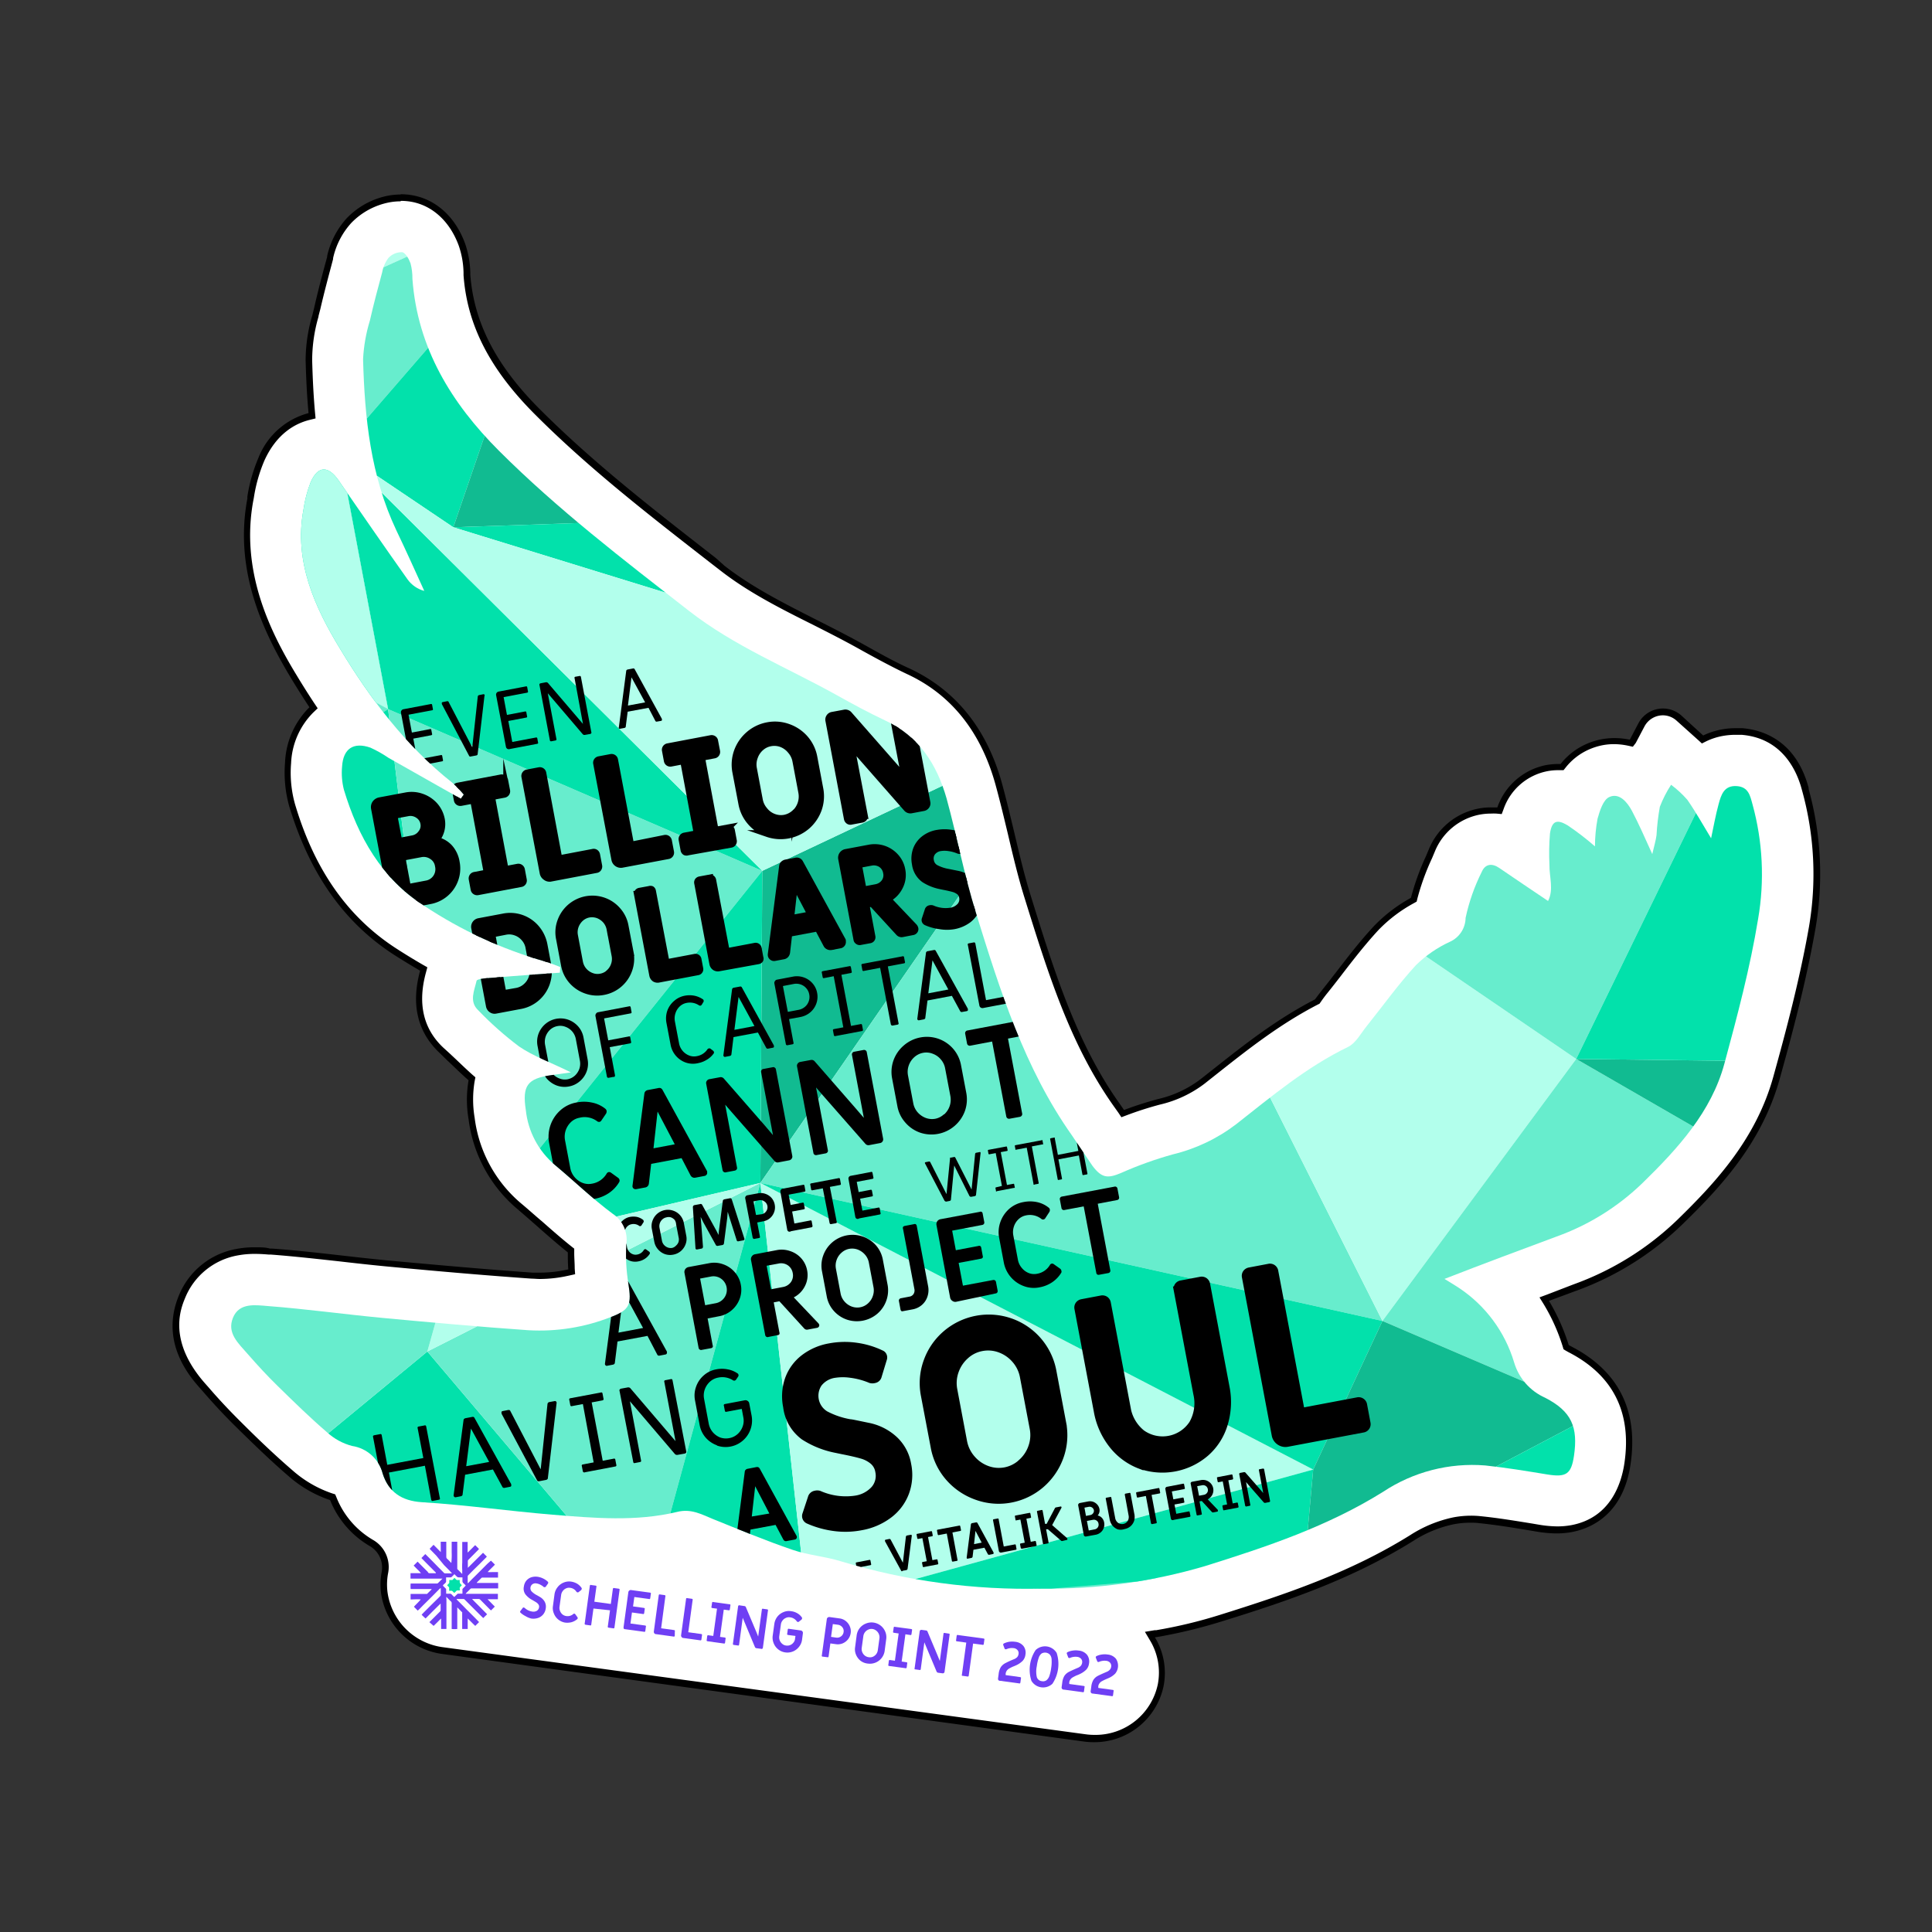 <svg xmlns="http://www.w3.org/2000/svg" xmlns:xlink="http://www.w3.org/1999/xlink" viewBox="0 0 283.46 283.46"><rect x="0" y="0" width="283.46" height="283.46" fill="#333333" stroke="none"/><defs><style>.cls-1{fill:none;}.cls-2{fill:#fff;}.cls-3{fill:#6f3ff4;}.cls-4{fill:#02e1ab;}.cls-5{clip-path:url(#clip-path);}.cls-6{fill:#b2ffec;}.cls-7{fill:#67edcd;}.cls-8{fill:#11bb91;}.cls-9{stroke:#000;stroke-miterlimit:10;}</style><clipPath id="clip-path"><path class="cls-1" d="M83.76,157.34c-3-1.49-5.51-2.37-7.6-3.8a49.92,49.92,0,0,1-6-5.32c-1.37-1.29-.55-2.92-.24-4.31.08-.36,1.81-.41,2.79-.49,3.14-.27,6.28-.48,9.43-.71l.06-.83c-.74-.27-1.47-.6-2.23-.81a63.59,63.59,0,0,1-17.76-8.19c-6.24-4-9.67-10.11-11.75-17a10,10,0,0,1-.27-3.42c.16-2.62,1.67-3.63,4.15-2.77a17.54,17.54,0,0,1,2.66,1.5l10.6,6,.44-.61a16.07,16.07,0,0,0-1.67-1.73c-6.85-5.43-12.08-12.36-16.48-19.67-3.65-6-6.8-12.77-5.37-20.39a17.93,17.93,0,0,1,1.07-4.07c1.09-2.42,2.56-2.43,4.12-.19,3.35,4.84,6.69,9.69,10.1,14.5a4.44,4.44,0,0,0,2.44,1.67c-1.37-3-2.71-6-4.11-8.91-3.77-8-4.64-16.48-4.87-25.1a23.36,23.36,0,0,1,1-5.66c.54-2.37,1.16-4.72,1.8-7.07A5,5,0,0,1,57,37.83,2.68,2.68,0,0,1,59,37c.5.09,1,1,1.23,1.63a8.53,8.53,0,0,1,.28,2.28c.74,10.16,5.74,18.27,12.69,25.22,8.62,8.61,18.27,16,27.89,23.5,6.69,5.21,14.4,8.31,21.66,12.35,2.34,1.31,4.71,2.59,7.13,3.73,4.94,2.31,7.57,6.42,9,11.43,1.52,5.56,2.59,11.26,4.3,16.76,3.54,11.39,7.1,22.81,14.12,32.72,1,1.47,2,3,3,4.45,1.37,1.81,2.25,1.85,4.24,1a54.94,54.94,0,0,1,7.53-2.7,24.93,24.93,0,0,0,9.29-4.42c5.24-4.12,10.35-8.41,16.43-11.35,1.14-.56,1.88-2,2.74-3.06,2.4-3,4.63-6.12,7.21-8.93a17.63,17.63,0,0,1,5-3.44,3.9,3.9,0,0,0,2.29-3.5,28.29,28.29,0,0,1,2.38-6.77c.49-1.13,1.47-1.3,2.55-.56,2.32,1.6,4.66,3.15,7.17,4.85.86-1.67.17-3.54.2-5.35a34.62,34.62,0,0,1,.08-4.56c.28-1.84,1-2.14,2.6-1.18a40.36,40.36,0,0,1,4,3.08,22.61,22.61,0,0,1,.38-4.06c.33-1.17.83-2.78,1.72-3.18,1.46-.67,2.63.74,3.31,2,1,1.89,1.88,3.9,3,6.37.28-1.21.52-2,.62-2.75a34,34,0,0,1,.49-4.19,17.28,17.28,0,0,1,1.65-3.23,15.64,15.64,0,0,1,2.38,2.2c1.24,1.78,2.29,3.68,3.49,5.65.36-1.67.65-3.36,1.1-5,.37-1.36.79-2.81,2.72-2.65,1.67.14,1.91,1.41,2.26,2.69a38.59,38.59,0,0,1,.82,16.78C256.77,142,254.91,149,253,156.06s-6.83,12.46-12,17.5a35.21,35.21,0,0,1-12.64,7.87c-5.39,2-10.75,4-16.43,6.21.74.46,1.44.86,2.11,1.31a20,20,0,0,1,8.1,10.91,8.21,8.21,0,0,0,4.57,5.22c3.88,2,4.84,4.3,4.22,8.53-.4,2.68-1.15,3.17-3.91,2.72-3-.49-6.06-1-9.1-1.32a23.67,23.67,0,0,0-15,3.87c-8.16,5.09-17.09,8.07-26.17,10.91a80.93,80.93,0,0,1-23.83,3.29,94.22,94.22,0,0,1-29.52-4c-2.32-.73-4.82-.9-7.11-1.69-4-1.36-7.91-3-11.81-4.57-1.66-.69-3.13-1.49-5.11-1-6.06,1.46-12.23.91-18.35.41-6.39-.53-12.74-1.44-19.13-1.83-3-.19-4.89-1.53-5.74-4.19a5.46,5.46,0,0,0-4.49-4.06,8.71,8.71,0,0,1-3.67-2c-2.49-2.14-4.85-4.45-7.2-6.75-1.54-1.5-3-3.08-4.41-4.7s-3.12-3.1-2.2-5.36,3.31-1.86,5.11-1.72c5.62.43,11.21,1.21,16.82,1.74,7.14.67,14.29,1.31,21.44,1.81a28.57,28.57,0,0,0,12.06-1.93c2.86-1.07,3.06-1.88,2.58-4.94a26.12,26.12,0,0,1-.3-5.72,4.55,4.55,0,0,0-2-4.5c-3-2.23-5.65-4.82-8.51-7.19a12.17,12.17,0,0,1-4.23-8c-.55-3.6.2-4.66,3.77-5.15Z"/></clipPath></defs><g id="profile"><path class="cls-2" d="M160.46,255.11a9.15,9.15,0,0,1-1.38-.1L65,242.18a9.94,9.94,0,0,1-8.67-8.56,9.63,9.63,0,0,1,.1-2.89,4.08,4.08,0,0,0-2-4.36,13.34,13.34,0,0,1-5.6-6.5l-.08-.21-.22-.07a17.72,17.72,0,0,1-5.92-3.41c-2.58-2.23-5-4.54-7.58-7.11-1.71-1.68-3.35-3.43-4.87-5.19l-.36-.41c-1.47-1.65-5.89-6.58-3.17-13.2a10.74,10.74,0,0,1,8.11-6.57,13.42,13.42,0,0,1,2.59-.23c.82,0,1.53.06,2.1.1l.31,0c3.42.26,6.81.64,10.09,1,2.27.25,4.61.52,6.88.73,8.6.81,15.16,1.37,21.25,1.8.39,0,.78,0,1.17,0a19.2,19.2,0,0,0,3.5-.34l.74-.15.42-.1,0-.43c0-.82-.08-1.65-.07-2.44v-.25l-.19-.15c-1.52-1.22-3-2.48-4.33-3.69-1-.92-2-1.79-3-2.63a20.1,20.1,0,0,1-7-12.91,16.57,16.57,0,0,1,0-5.54l.06-.28-.22-.19c-1.15-1-2.2-2-3.12-2.91l-.13-.13-1.06-1c-3.06-2.89-4-6.76-2.65-11.47l.11-.38L61.8,142c-1.29-.74-2.6-1.54-3.91-2.39-7.21-4.66-12.14-11.68-15.07-21.47a17.48,17.48,0,0,1-.59-6.21,11.64,11.64,0,0,1,3.42-7.78l.31-.29-.23-.35c-.89-1.34-1.79-2.76-2.67-4.23-4-6.63-8.33-15.58-6.37-26l.05-.3a23.73,23.73,0,0,1,1.58-5.58c1.91-4.24,4.88-5.76,7-6.29l.42-.1,0-.43c-.21-2.32-.34-4.77-.42-7.71a23.49,23.49,0,0,1,1-6.53c.11-.44.2-.78.28-1.13.58-2.56,1.25-5.06,1.88-7.38l0-.13a11.72,11.72,0,0,1,2.8-5.4,11,11,0,0,1,5.8-3.15A9.75,9.75,0,0,1,58.83,29a9.12,9.12,0,0,1,1.65.15c3.3.61,6,3.07,7.3,6.76A13.48,13.48,0,0,1,68.51,40l0,.31c.52,7.21,3.81,13.61,10.36,20.15,7.85,7.85,16.55,14.61,25.76,21.77L106,83.31c4,3.13,8.67,5.48,13.58,8,2.33,1.18,4.7,2.39,7.06,3.7,2.12,1.18,4.4,2.42,6.65,3.47,6.63,3.12,11.1,8.69,13.26,16.57.67,2.46,1.25,4.9,1.81,7.25.77,3.26,1.49,6.3,2.41,9.24,3.45,11.09,6.71,21.57,13,30.48q.38.51.72,1l.22.32.37-.13a47.3,47.3,0,0,1,4.94-1.59,17,17,0,0,0,6.37-3l1.73-1.37c4.6-3.64,9.35-7.4,15-10.32l.11-.06.07-.1c.31-.44.63-.88,1-1.29.73-.91,1.45-1.84,2.17-2.77,1.69-2.19,3.4-4.41,5.38-6.56a22.1,22.1,0,0,1,5.39-4.14l.19-.11.05-.21a36.33,36.33,0,0,1,2.17-6l.42-1a9.42,9.42,0,0,1,6.95-5.71,9,9,0,0,1,1.72-.16,8.51,8.51,0,0,1,.88,0l.39,0,.13-.36a9,9,0,0,1,6.78-5.88,8.49,8.49,0,0,1,1.66-.16l.6,0,.16-.2a9.42,9.42,0,0,1,3.49-2.74,10.51,10.51,0,0,1,2.25-.71,9.77,9.77,0,0,1,1.76-.16A10.26,10.26,0,0,1,239,109l.37.08,1.45-2.74a3.57,3.57,0,0,1,5.55-1l3.45,3.11.31-.15a9.92,9.92,0,0,1,2.55-.84,10.8,10.8,0,0,1,2-.18c.31,0,.62,0,.94,0,2.68.22,7.46,1.6,9.27,8.38l.05.18a46.24,46.24,0,0,1,1,20.27c-1.35,7.68-3.32,15.13-5.25,22C258.07,167.5,252,174,246.51,179.3A43.41,43.41,0,0,1,231,188.94l-3.92,1.46-.56.21.31.51a28.75,28.75,0,0,1,2.85,6.37l.05.17.16.1.36.2c6.77,3.48,9.62,9.14,8.49,16.82-1.06,7.12-5.6,9-8.21,9.51a11.44,11.44,0,0,1-2.14.19,16.72,16.72,0,0,1-2.76-.25l-1-.16c-2.65-.44-5.14-.84-7.62-1.09a11.85,11.85,0,0,0-1.33-.07,13.82,13.82,0,0,0-2.46.23,18.09,18.09,0,0,0-6.17,2.53c-8.88,5.53-18.32,8.72-28,11.76a71.23,71.23,0,0,1-8.32,2.07l-1.11.2-1,.16.38.63a9.7,9.7,0,0,1,1.2,6.8A9.84,9.84,0,0,1,160.46,255.11Z"/><path d="M58.82,29.47a9.16,9.16,0,0,1,1.57.14c3.12.58,5.64,2.93,6.92,6.44a12.89,12.89,0,0,1,.7,4l0,.33c.53,7.32,3.87,13.82,10.51,20.45,7.87,7.88,16.59,14.65,25.82,21.83l1.37,1.06c4.06,3.16,8.72,5.53,13.68,8,2.29,1.16,4.67,2.37,7,3.68,2.13,1.18,4.42,2.42,6.67,3.49,6.5,3,10.87,8.51,13,16.24.67,2.44,1.25,4.88,1.82,7.25.76,3.24,1.49,6.3,2.41,9.26,3.46,11.13,6.73,21.64,13.09,30.62l.71,1,.44.66.74-.28a50.53,50.53,0,0,1,4.89-1.57,17.25,17.25,0,0,0,6.55-3.06l1.73-1.37c4.58-3.62,9.31-7.37,14.94-10.27l.22-.11.14-.2c.29-.42.61-.86.94-1.27.72-.89,1.44-1.82,2.13-2.71l.08-.11c1.65-2.14,3.36-4.35,5.32-6.48a21.37,21.37,0,0,1,5.27-4l.37-.21.1-.42a35.38,35.38,0,0,1,2.15-5.93l.42-1a8.93,8.93,0,0,1,6.58-5.41,8.83,8.83,0,0,1,1.63-.15,7.87,7.87,0,0,1,.84,0l.76.07.27-.72a8.53,8.53,0,0,1,6.41-5.57,8.17,8.17,0,0,1,1.56-.15h.33l.5,0,.32-.4a9,9,0,0,1,3.31-2.59,9.44,9.44,0,0,1,2.13-.68,8.9,8.9,0,0,1,1.67-.15,10.05,10.05,0,0,1,2,.22l.74.16L240,109l1.27-2.41a3.07,3.07,0,0,1,2.72-1.64,3,3,0,0,1,2,.79l3.21,2.88.5.46.6-.3a9.44,9.44,0,0,1,2.44-.8,10.52,10.52,0,0,1,1.88-.17c.29,0,.6,0,.9,0,5.95.49,8.09,5.23,8.83,8l.05.18a45.86,45.86,0,0,1,1,20.05c-1.35,7.66-3.32,15.1-5.24,22-2.56,9.17-8.58,15.58-14,20.87a42.78,42.78,0,0,1-15.29,9.53L227,189.93l-1.13.42.62,1a27.89,27.89,0,0,1,2.8,6.25l.11.36.32.2.39.22c6.56,3.36,9.32,8.85,8.22,16.3-.43,2.92-2,8-7.8,9.09a11.33,11.33,0,0,1-2,.18,17,17,0,0,1-2.68-.24l-1-.17c-2.65-.43-5.15-.84-7.65-1.09a12.75,12.75,0,0,0-1.38-.07,14,14,0,0,0-2.56.24,18.76,18.76,0,0,0-6.34,2.6c-8.82,5.5-18.23,8.67-27.9,11.7a70.21,70.21,0,0,1-8.26,2.06l-1.12.2-.23,0-1.43.24.75,1.26a9.16,9.16,0,0,1,1.14,6.45,9.34,9.34,0,0,1-9.29,7.41,9.5,9.5,0,0,1-1.31-.09L65.09,241.69a9.45,9.45,0,0,1-8.24-8.13,9,9,0,0,1,.09-2.74,4.58,4.58,0,0,0-2.2-4.88,12.64,12.64,0,0,1-5.38-6.26l-.18-.43-.44-.14A17,17,0,0,1,43,215.8c-2.58-2.22-5-4.52-7.56-7.08-1.7-1.68-3.33-3.41-4.84-5.17l-.39-.44c-5.66-6.32-3.7-11.09-3.06-12.65a10.27,10.27,0,0,1,7.74-6.27,13.29,13.29,0,0,1,2.5-.22c.79,0,1.49.05,2.06.1l.32,0c3.4.26,6.77.64,10.07,1,2.15.25,4.58.52,6.88.74,8.6.81,15.16,1.36,21.27,1.79.39,0,.8.05,1.2.05a19.31,19.31,0,0,0,3.59-.35l.76-.16.84-.19-.06-.85c0-.82-.08-1.63-.07-2.41v-.49l-.38-.3c-1.53-1.22-2.95-2.47-4.32-3.68l-.12-.1c-1-.84-1.94-1.7-2.94-2.53A19.64,19.64,0,0,1,69.64,164a16.08,16.08,0,0,1,0-5.37l.11-.57-.44-.38c-1.12-1-2.13-2-3.09-2.89l-.07-.07L65,153.67c-2.91-2.76-3.75-6.45-2.5-11l.2-.75-.67-.38c-1.28-.74-2.59-1.54-3.89-2.38-7.1-4.59-12-11.53-14.86-21.19a17,17,0,0,1-.57-6A11.16,11.16,0,0,1,46,104.5l.61-.58-.47-.7c-.88-1.33-1.77-2.74-2.65-4.2-4-6.56-8.24-15.4-6.31-25.66l.06-.3a22.43,22.43,0,0,1,1.54-5.46c1.83-4.06,4.64-5.51,6.68-6l.84-.21-.08-.86c-.21-2.31-.34-4.75-.42-7.68a23.09,23.09,0,0,1,.93-6.39l0-.08c.09-.35.18-.7.26-1,.59-2.55,1.25-5,1.88-7.37l0-.13a11.3,11.3,0,0,1,2.68-5.18,10.54,10.54,0,0,1,5.53-3,8.76,8.76,0,0,1,1.68-.16h0m0-1a10,10,0,0,0-1.87.18A11.46,11.46,0,0,0,50.89,32,12.22,12.22,0,0,0,48,37.56l0,.13c-.64,2.33-1.31,4.84-1.89,7.4l-.27,1.11a23.59,23.59,0,0,0-1,6.67c.07,2.47.18,5.07.43,7.74a10.91,10.91,0,0,0-7.36,6.58,23.69,23.69,0,0,0-1.62,5.69l0,.3c-2,10.59,2.39,19.65,6.43,26.35q1.34,2.22,2.68,4.24a12.1,12.1,0,0,0-3.58,8.11,18.34,18.34,0,0,0,.61,6.4c3,9.9,8,17,15.28,21.74q2,1.28,3.93,2.4c-1.35,4.91-.41,8.94,2.79,12l1.18,1.15c1,.93,2,1.94,3.14,2.93a16.71,16.71,0,0,0,0,5.71,20.6,20.6,0,0,0,7.21,13.22c1,.85,2,1.73,3,2.61,1.39,1.23,2.82,2.48,4.35,3.71,0,.81,0,1.64.07,2.49l-.72.15a18.3,18.3,0,0,1-3.41.33c-.38,0-.76,0-1.13,0-6.1-.43-12.65-1-21.25-1.79-2.26-.22-4.6-.48-6.86-.74-3.28-.37-6.68-.76-10.11-1l-.31,0C39,183,38.22,183,37.39,183a13.73,13.73,0,0,0-2.68.24,11.24,11.24,0,0,0-8.48,6.87c-2.84,6.91,1.73,12,3.24,13.7l.37.42c1.53,1.78,3.18,3.54,4.9,5.23,2.62,2.57,5,4.88,7.6,7.12a17.77,17.77,0,0,0,6.09,3.51,13.72,13.72,0,0,0,5.81,6.74A3.62,3.62,0,0,1,56,230.63a10,10,0,0,0-.1,3.05,10.47,10.47,0,0,0,9.09,9L159,255.51a10.2,10.2,0,0,0,1.45.1,10.36,10.36,0,0,0,10.27-8.23,10.1,10.1,0,0,0-1.27-7.15c.46-.07.91-.15,1.37-.24a74.71,74.71,0,0,0,8.37-2.08c9.73-3,19.21-6.25,28.13-11.81a17.61,17.61,0,0,1,6-2.47,12.83,12.83,0,0,1,2.37-.22c.43,0,.85,0,1.28.06,2.46.25,5,.66,7.58,1.09l1,.17a17.85,17.85,0,0,0,2.84.25,12.48,12.48,0,0,0,2.23-.2c2.74-.52,7.51-2.5,8.61-9.93,1.17-7.92-1.77-13.75-8.75-17.33l-.32-.18a29.8,29.8,0,0,0-2.9-6.48l3.92-1.45a43.82,43.82,0,0,0,15.63-9.75c5.54-5.38,11.67-11.91,14.29-21.32,1.93-6.92,3.91-14.38,5.26-22.09a46.74,46.74,0,0,0-1-20.48l0-.18c-1.89-7.07-6.9-8.52-9.72-8.75-.33,0-.66,0-1,0a10.84,10.84,0,0,0-2.07.19,10.61,10.61,0,0,0-2.68.88L246.71,105a4.07,4.07,0,0,0-6.33,1.13l-1.26,2.4a10.68,10.68,0,0,0-2.26-.24,9.76,9.76,0,0,0-1.85.17,10,10,0,0,0-2.37.75,9.79,9.79,0,0,0-3.67,2.88h-.37a10.26,10.26,0,0,0-1.75.16,9.52,9.52,0,0,0-7.16,6.21c-.31,0-.62,0-.93,0a9.27,9.27,0,0,0-1.82.17,9.9,9.9,0,0,0-7.31,6l-.42,1a36.29,36.29,0,0,0-2.2,6.1,22.55,22.55,0,0,0-5.51,4.23c-2,2.17-3.71,4.39-5.37,6.55-.73.94-1.46,1.88-2.2,2.81-.33.41-.66.86-1,1.31-5.72,2.95-10.48,6.72-15.1,10.38l-1.73,1.36a16.25,16.25,0,0,1-6.19,2.88,51.82,51.82,0,0,0-5,1.61c-.24-.36-.48-.71-.73-1.06-6.26-8.85-9.51-19.29-12.94-30.34-.92-2.93-1.64-6-2.4-9.2-.57-2.37-1.15-4.82-1.82-7.28-2.2-8-6.75-13.7-13.53-16.88-2.24-1-4.5-2.28-6.62-3.46-2.37-1.32-4.76-2.53-7.07-3.7-4.89-2.48-9.51-4.82-13.5-7.93L105,81.85c-9.2-7.16-17.89-13.91-25.73-21.74C72.78,53.65,69.54,47.35,69,40.29L69,40a14,14,0,0,0-.76-4.26c-1.41-3.86-4.2-6.44-7.68-7.08a9.34,9.34,0,0,0-1.75-.16Z"/><path class="cls-3" d="M77.11,237.12a3.24,3.24,0,0,1-.74-.51.13.13,0,0,1-.05-.09.13.13,0,0,1,0-.11l.36-.48a.17.17,0,0,1,.17-.08l.12.05a2,2,0,0,0,1.09.54,1,1,0,0,0,.71-.11.7.7,0,0,0,.32-.51.56.56,0,0,0-.07-.39,1.17,1.17,0,0,0-.29-.3c-.13-.09-.32-.2-.56-.34l-.23-.13a3.09,3.09,0,0,1-.85-.74,1.42,1.42,0,0,1-.23-1.13,1.74,1.74,0,0,1,.34-.85,1.66,1.66,0,0,1,.71-.51,2.12,2.12,0,0,1,.95-.09,2.82,2.82,0,0,1,.84.26,2.74,2.74,0,0,1,.72.51.13.13,0,0,1,0,.09.2.2,0,0,1,0,.11l-.34.48a.15.15,0,0,1-.16.07.21.21,0,0,1-.12,0,2.45,2.45,0,0,0-.57-.38,1.74,1.74,0,0,0-.51-.16.78.78,0,0,0-.61.12.7.7,0,0,0-.28.48.71.71,0,0,0,.16.56,2.91,2.91,0,0,0,.69.52s.23.12.53.3a1.86,1.86,0,0,1,.7.69,1.52,1.52,0,0,1,.16,1,1.75,1.75,0,0,1-.37.87,1.67,1.67,0,0,1-.75.52,2.19,2.19,0,0,1-1,.09A2.88,2.88,0,0,1,77.11,237.12Z"/><path class="cls-3" d="M81.93,237.63a2.08,2.08,0,0,1-.66-.89,2,2,0,0,1-.14-1.12l.23-1.74a2.15,2.15,0,0,1,.44-1,2.1,2.1,0,0,1,.88-.68,2.06,2.06,0,0,1,1.1-.15,2.47,2.47,0,0,1,.9.31,2.12,2.12,0,0,1,.66.64.17.17,0,0,1,0,.14.23.23,0,0,1-.08.16l-.41.32a.17.17,0,0,1-.14,0,.18.18,0,0,1-.14-.09,1.27,1.27,0,0,0-.95-.57,1,1,0,0,0-.58.09,1.15,1.15,0,0,0-.47.38,1.2,1.2,0,0,0-.24.58l-.24,1.74a1.16,1.16,0,0,0,.08.61,1.19,1.19,0,0,0,.35.5,1.1,1.1,0,0,0,.54.24,1.26,1.26,0,0,0,1.06-.3.18.18,0,0,1,.15-.05.26.26,0,0,1,.13.08l.31.43a.23.23,0,0,1,.05.17.24.24,0,0,1-.07.13,2.28,2.28,0,0,1-.81.44,2.57,2.57,0,0,1-1,.06A2.13,2.13,0,0,1,81.93,237.63Z"/><path class="cls-3" d="M85.79,238.29a.13.13,0,0,1,0-.12l.75-5.5a.17.17,0,0,1,.06-.12.15.15,0,0,1,.13,0l.66.09a.17.17,0,0,1,.11.06.15.15,0,0,1,0,.13L87.2,235l2.42.33.3-2.21A.16.16,0,0,1,90,233a.18.18,0,0,1,.13,0l.65.09a.19.19,0,0,1,.12.07.28.28,0,0,1,0,.13l-.75,5.5a.14.14,0,0,1-.07.11.18.18,0,0,1-.13,0l-.65-.09a.19.19,0,0,1-.12-.07.28.28,0,0,1,0-.13l.32-2.35L87.07,236l-.32,2.35a.14.14,0,0,1-.06.12.15.15,0,0,1-.13,0l-.65-.09A.19.19,0,0,1,85.79,238.29Z"/><path class="cls-3" d="M91.56,239a.37.37,0,0,1-.07-.27l.7-5.13a.37.37,0,0,1,.14-.24.35.35,0,0,1,.26-.07l2.79.38a.14.14,0,0,1,.11.07.2.2,0,0,1,0,.13l-.09.61a.17.17,0,0,1-.06.12.15.15,0,0,1-.13,0l-2.14-.29-.19,1.38,1.59.22a.19.19,0,0,1,.12.07.19.19,0,0,1,0,.13l-.08.58a.16.16,0,0,1-.07.11.18.18,0,0,1-.13,0l-1.59-.22-.22,1.62,2.14.29a.17.17,0,0,1,.12.06.15.15,0,0,1,0,.13l-.08.62a.19.19,0,0,1-.07.11.15.15,0,0,1-.13,0l-2.79-.38A.32.32,0,0,1,91.56,239Z"/><path class="cls-3" d="M96,239.63a.33.33,0,0,1-.07-.26l.72-5.32a.14.14,0,0,1,.07-.11.2.2,0,0,1,.13,0l.65.09a.19.19,0,0,1,.12.07.15.15,0,0,1,0,.13L97,238.9l1.89.26a.19.19,0,0,1,.12.07.14.14,0,0,1,0,.13L99,240a.14.14,0,0,1-.07.11.2.2,0,0,1-.13,0l-2.54-.35A.31.31,0,0,1,96,239.63Z"/><path class="cls-3" d="M100,240.17a.33.33,0,0,1-.07-.26l.73-5.32a.11.11,0,0,1,.06-.11.2.2,0,0,1,.13,0l.65.09a.19.19,0,0,1,.12.07.15.15,0,0,1,0,.13l-.64,4.71,1.9.26a.19.19,0,0,1,.11.07.14.14,0,0,1,0,.13l-.08.61a.14.14,0,0,1-.07.11.18.18,0,0,1-.13,0l-2.54-.35A.33.33,0,0,1,100,240.17Z"/><path class="cls-3" d="M103.69,240.74a.15.15,0,0,1,0-.13l.07-.57a.19.19,0,0,1,.07-.11.15.15,0,0,1,.13,0l.69.09.55-4-.69-.09a.19.19,0,0,1-.12-.07.14.14,0,0,1,0-.13l.08-.56a.17.17,0,0,1,.06-.12.15.15,0,0,1,.13,0l2.39.33a.11.11,0,0,1,.11.06.2.2,0,0,1,0,.13l-.08.56a.19.19,0,0,1-.07.12.14.14,0,0,1-.13,0l-.69-.09-.55,4,.69.09a.19.19,0,0,1,.12.07.14.14,0,0,1,0,.13l-.07.56a.19.19,0,0,1-.07.12.28.28,0,0,1-.13,0l-2.38-.33A.17.17,0,0,1,103.69,240.74Z"/><path class="cls-3" d="M107.54,241.26a.2.2,0,0,1,0-.13l.75-5.43a.2.2,0,0,1,.09-.16.27.27,0,0,1,.18,0l.67.1a.24.24,0,0,1,.2.15l1.51,3.58.3.74.54-3.95a.14.14,0,0,1,.06-.12.15.15,0,0,1,.13,0l.59.08a.14.14,0,0,1,.11.07.18.18,0,0,1,0,.13l-.74,5.43a.23.23,0,0,1-.1.16.21.21,0,0,1-.17,0l-.68-.09a.27.27,0,0,1-.21-.15l-1.55-3.71-.25-.6-.53,3.94a.19.19,0,0,1-.07.12.19.19,0,0,1-.13,0l-.59-.08A.16.16,0,0,1,107.54,241.26Z"/><path class="cls-3" d="M114.19,242a2.11,2.11,0,0,1-.67-.89,2.14,2.14,0,0,1-.15-1.12l.24-1.74a2.23,2.23,0,0,1,.44-1.05,2.19,2.19,0,0,1,.89-.67,2,2,0,0,1,1.12-.14,2.33,2.33,0,0,1,.93.31,2,2,0,0,1,.68.64.17.17,0,0,1,0,.14.24.24,0,0,1-.09.16l-.41.32a.16.16,0,0,1-.14,0,.17.17,0,0,1-.13-.09,1.42,1.42,0,0,0-1-.58,1,1,0,0,0-.6.09,1.15,1.15,0,0,0-.49.38,1.2,1.2,0,0,0-.24.57l-.24,1.75a1.23,1.23,0,0,0,.45,1.11,1,1,0,0,0,.55.24,1.14,1.14,0,0,0,1.09-.44,1,1,0,0,0,.23-.57l.06-.4-1.1-.14a.19.19,0,0,1-.11-.07.15.15,0,0,1,0-.13l.08-.59a.11.11,0,0,1,.06-.11.2.2,0,0,1,.13,0l1.73.24a.36.36,0,0,1,.3.4l-.13,1a2.06,2.06,0,0,1-.44,1,2.15,2.15,0,0,1-2,.82A2.1,2.1,0,0,1,114.19,242Z"/><path class="cls-3" d="M120.58,243a.2.2,0,0,1,0-.13l.73-5.32a.31.31,0,0,1,.14-.23.33.33,0,0,1,.26-.07l1.45.2a1.79,1.79,0,0,1,.92.38,1.91,1.91,0,0,1,.6.78,1.82,1.82,0,0,1,.13,1,1.9,1.9,0,0,1-.39.91,2,2,0,0,1-.78.59,1.86,1.86,0,0,1-1,.12l-.81-.11-.26,1.91a.24.24,0,0,1-.06.11.16.16,0,0,1-.13,0l-.66-.08A.14.14,0,0,1,120.58,243Zm2.12-2.73a.93.93,0,0,0,.7-.19.9.9,0,0,0,.37-.63.88.88,0,0,0-.18-.7,1,1,0,0,0-.64-.37l-.76-.1-.26,1.88Z"/><path class="cls-3" d="M126.28,243.68a2.19,2.19,0,0,1-.68-.89,2,2,0,0,1-.14-1.12l.23-1.74a2.14,2.14,0,0,1,1.34-1.72,2.14,2.14,0,0,1,1.12-.15,2.19,2.19,0,0,1,1.73,1.33,2.07,2.07,0,0,1,.14,1.13l-.23,1.74a2.15,2.15,0,0,1-.44,1,2.18,2.18,0,0,1-2,.82A2.13,2.13,0,0,1,126.28,243.68Zm1.78-.6a1.3,1.3,0,0,0,.49-.38,1.24,1.24,0,0,0,.24-.58l.24-1.74a1.2,1.2,0,0,0-.08-.62,1.21,1.21,0,0,0-.37-.5A1.13,1.13,0,0,0,128,239a1.06,1.06,0,0,0-.6.09,1.22,1.22,0,0,0-.73.95l-.24,1.74a1.2,1.2,0,0,0,.08.62,1.24,1.24,0,0,0,.37.5,1.17,1.17,0,0,0,.56.24A1.11,1.11,0,0,0,128.06,243.08Z"/><path class="cls-3" d="M130.34,244.37a.15.15,0,0,1,0-.13l.07-.56a.19.19,0,0,1,.07-.12.19.19,0,0,1,.13,0l.69.1.55-4-.69-.1a.17.17,0,0,1-.12-.06.15.15,0,0,1,0-.13l.08-.57a.14.14,0,0,1,.06-.11.15.15,0,0,1,.13,0l2.39.32a.14.14,0,0,1,.11.07.18.18,0,0,1,0,.13l-.08.56a.14.14,0,0,1-.07.11.18.18,0,0,1-.13,0l-.69-.1-.55,4,.69.1a.17.17,0,0,1,.12.06.15.15,0,0,1,0,.13l-.07.57a.19.19,0,0,1-.07.11.15.15,0,0,1-.13,0l-2.39-.32A.19.19,0,0,1,130.34,244.37Z"/><path class="cls-3" d="M134.19,244.9a.2.2,0,0,1,0-.13l.75-5.44a.2.2,0,0,1,.09-.15.23.23,0,0,1,.18-.05l.67.09a.24.24,0,0,1,.2.15l1.51,3.59.3.74.54-4a.13.13,0,0,1,.06-.11.2.2,0,0,1,.13,0l.59.09a.11.11,0,0,1,.11.06.2.2,0,0,1,0,.13l-.74,5.43a.26.26,0,0,1-.27.21l-.68-.09a.31.31,0,0,1-.21-.16l-1.55-3.7-.25-.6-.53,3.93a.15.15,0,0,1-.07.12.15.15,0,0,1-.13,0l-.59-.08A.14.14,0,0,1,134.19,244.9Z"/><path class="cls-3" d="M141.13,245.84a.14.14,0,0,1,0-.13l.64-4.71-1.37-.19a.14.14,0,0,1-.12-.06.19.19,0,0,1,0-.13l.08-.61a.19.19,0,0,1,.07-.12.15.15,0,0,1,.13,0l3.74.51a.17.17,0,0,1,.12.06.15.15,0,0,1,0,.13l-.08.61a.19.19,0,0,1-.07.12.15.15,0,0,1-.13,0l-1.37-.18-.64,4.71a.19.19,0,0,1-.07.12.28.28,0,0,1-.13,0l-.65-.09A.19.19,0,0,1,141.13,245.84Z"/><path class="cls-3" d="M146.5,246.52a.32.32,0,0,1-.07-.25l.09-.66a2.46,2.46,0,0,1,.31-1,1.8,1.8,0,0,1,.62-.57,13.21,13.21,0,0,1,1.31-.6,1.34,1.34,0,0,0,.49-.32.91.91,0,0,0,.19-.45.7.7,0,0,0-.15-.57.86.86,0,0,0-.59-.29,2,2,0,0,0-1.07.17h-.11a.16.16,0,0,1-.13-.11l-.2-.53a.13.13,0,0,1,0-.08.15.15,0,0,1,.09-.13,2.81,2.81,0,0,1,.79-.25,3.1,3.1,0,0,1,.86,0,1.79,1.79,0,0,1,1.22.61,1.61,1.61,0,0,1,.3,1.28,1.63,1.63,0,0,1-.41.91,3.33,3.33,0,0,1-1,.67c-.15.06-.26.12-.36.15s-.45.21-.58.28a1.31,1.31,0,0,0-.36.3,1,1,0,0,0-.19.46l0,.23,2.12.29a.19.19,0,0,1,.12.07.15.15,0,0,1,0,.13l-.08.6a.19.19,0,0,1-.07.12.14.14,0,0,1-.13,0l-2.73-.37A.37.37,0,0,1,146.5,246.52Z"/><path class="cls-3" d="M151.33,246.61a5.22,5.22,0,0,1,.62-4.52,2,2,0,0,1,3.08.42,5.25,5.25,0,0,1-.62,4.53,2,2,0,0,1-3.08-.43Zm2.2-.08a1.37,1.37,0,0,0,.43-.63,5.7,5.7,0,0,0,.27-1.2,5.5,5.5,0,0,0,.06-1.23,1.18,1.18,0,0,0-.25-.7,1,1,0,0,0-1.22-.17,1.29,1.29,0,0,0-.42.63,5.85,5.85,0,0,0-.28,1.22,3.73,3.73,0,0,0,0,1.61.85.85,0,0,0,.75.6A.87.87,0,0,0,153.53,246.53Z"/><path class="cls-3" d="M155.83,247.79a.32.32,0,0,1-.07-.25l.09-.65a2.51,2.51,0,0,1,.31-1,1.8,1.8,0,0,1,.62-.57c.27-.14.7-.34,1.31-.6a1.23,1.23,0,0,0,.49-.32.91.91,0,0,0,.19-.44.72.72,0,0,0-.15-.58.9.9,0,0,0-.59-.29,2,2,0,0,0-1.07.17h-.11a.16.16,0,0,1-.13-.11l-.2-.53a.13.13,0,0,1,0-.08.18.18,0,0,1,.09-.13,2.51,2.51,0,0,1,.79-.24,2.76,2.76,0,0,1,.86,0,1.79,1.79,0,0,1,1.22.61,1.62,1.62,0,0,1,.3,1.28,1.6,1.6,0,0,1-.41.91,3.33,3.33,0,0,1-1,.67,2.33,2.33,0,0,1-.36.15,5.13,5.13,0,0,0-.58.29,1,1,0,0,0-.36.3.92.92,0,0,0-.19.45l0,.24,2.12.29a.14.14,0,0,1,.12.06.15.15,0,0,1,0,.13l-.08.61a.19.19,0,0,1-.07.11.14.14,0,0,1-.13,0l-2.73-.37A.33.33,0,0,1,155.83,247.79Z"/><path class="cls-3" d="M160.09,248.38a.36.36,0,0,1-.07-.26l.09-.65a2.56,2.56,0,0,1,.31-1,1.71,1.71,0,0,1,.62-.57c.26-.14.7-.34,1.31-.6a1.26,1.26,0,0,0,.48-.32.81.81,0,0,0,.2-.44.73.73,0,0,0-.15-.58.9.9,0,0,0-.6-.29,2,2,0,0,0-1.06.17.21.21,0,0,1-.11,0,.15.15,0,0,1-.13-.11l-.21-.53a.22.22,0,0,1,0-.08.18.18,0,0,1,.09-.13,2.51,2.51,0,0,1,.79-.24,2.75,2.75,0,0,1,.86,0,1.78,1.78,0,0,1,1.22.62,1.83,1.83,0,0,1-.11,2.18,3.1,3.1,0,0,1-1,.67l-.35.15a6.57,6.57,0,0,0-.59.29.92.92,0,0,0-.35.3.84.84,0,0,0-.19.45l0,.24,2.12.29a.17.17,0,0,1,.12.06.28.28,0,0,1,0,.13l-.08.61a.14.14,0,0,1-.07.11.15.15,0,0,1-.13,0l-2.74-.37A.36.36,0,0,1,160.09,248.38Z"/><path class="cls-3" d="M64.66,226.2h.82c0,.14,0,.25,0,.37v.92c0,.31,0,.61,0,.91a.37.37,0,0,0,.13.31c.18.15.33.33.5.5a.52.52,0,0,0,.11.1,10.72,10.72,0,0,0,.05-1.54c0-.52,0-1,0-1.57h.82v4l.73.74h0a2.44,2.44,0,0,1,0-.27,1.94,1.94,0,0,1,0-.24s0,0,0-.07a8.11,8.11,0,0,1,0-1.1v-1.11c0-.24,0-.49,0-.73s0-.39,0-.59v-.51a.51.51,0,0,1,0-.09h.79v1.56c.39-.35.73-.73,1.11-1.09l.55.55a.53.53,0,0,1-.06.1L69,228.57l-.28.28a.26.26,0,0,0-.08.2c0,.28,0,.56,0,.84,0,0,0,.07,0,.14l2.23-2.21.56.56a2,2,0,0,1-.19.21l-.89.89-.85.83-.82.83a.22.22,0,0,0-.06.13v1c.13,0,.19-.14.27-.21s.27-.28.4-.41l.54-.53.87-.87c.29-.29.58-.59.88-.88L72,229l.06,0,.56.56c-.35.37-.72.7-1.07,1.09a6.54,6.54,0,0,0,.76,0h.76c0,.27,0,.53,0,.81H70.81a.23.23,0,0,0-.18.06l-.67.67a.1.1,0,0,0,0,.06c.53,0,1,0,1.56,0h1.57v.8H69.2a.26.26,0,0,0-.2.08c-.2.21-.41.42-.62.62l-.06.09,4.73,0v.45c0,.11,0,.22,0,.35-.51,0-1,0-1.51,0v0l1.06,1.08-.56.56-.19-.17-.67-.68-.69-.7a.35.35,0,0,0-.29-.13c-.29,0-.58,0-.86,0h-.08c.36.39.74.75,1.1,1.12l1.11,1.12-.57.56-.34-.33-.75-.75-1-1-.65-.65a.24.24,0,0,0-.18-.07H67s0,.06,0,.07l1,1c.26.27.52.54.79.8l.89.89.61.63-.56.56c-.38-.35-.72-.72-1.11-1.09V239c-.27,0-.53,0-.81,0,0-.15,0-.28,0-.42,0-.3,0-.6,0-.91v-1a.18.18,0,0,0,0-.11l-.72-.73h0V239a3.62,3.62,0,0,1-.82,0V237.9c0-.24,0-.49,0-.74v-1.07c0-.26,0-.53,0-.79a.39.39,0,0,0-.15-.38c-.19-.17-.36-.36-.54-.54a.52.52,0,0,1-.08-.11,1.12,1.12,0,0,0,0,.4v1.44c0,.18,0,.35,0,.53v.24c0,.32,0,.65,0,1V239h-.78c0-.5,0-1,0-1.53-.21.18-.37.36-.55.54l-.55.54L63,238l.18-.18L64,237l.54-.54a.28.28,0,0,0,.11-.23c0-.27,0-.54,0-.82,0,0,0-.07,0-.14-.4.37-.75.74-1.12,1.09l-1.09,1.1a7.54,7.54,0,0,1-.58-.55l.19-.21,1.26-1.26,1.09-1.07.2-.21a.21.21,0,0,0,.07-.17v-1a1,1,0,0,0-.29.24l-.88.89-1.09,1.08c-.28.27-.55.55-.82.83l-.3.28-.56-.57c.33-.37.7-.7,1-1.07-.5-.06-1,0-1.49,0v-.81h2.33a.13.13,0,0,0,.08,0l.64-.63a.44.44,0,0,1,.05-.09l-.2,0H60.25a4.39,4.39,0,0,1,0-.81h3.8a.26.26,0,0,0,.24-.09l.63-.63s0,0,0,0l-.1,0h-4.5l-.09,0v-.8h1.53a5.77,5.77,0,0,0-.53-.56l-.54-.55.58-.58.47.48,1.05,1.05,0,.05a.29.29,0,0,0,.25.12c.29,0,.57,0,.85,0l.06,0a.73.73,0,0,0,0-.09l-.73-.73-.62-.62-.61-.62-.16-.17.55-.56s.08,0,.1.06c.36.36.72.71,1.07,1.07l.77.79c.27.26.53.53.8.8a.24.24,0,0,0,.2.09h1l-.27-.3-.9-.91L64,228.23l-.89-.91c-.07-.07-.07-.09,0-.16l.5-.51,1.06,1.07h0Zm.79,5.23c0,.19,0,.36,0,.52a.31.31,0,0,1-.12.3c0,.05-.1.09-.14.14s-.18.13-.21.26l.41.41a.21.21,0,0,1,.07.16,2.72,2.72,0,0,0,0,.28c0,.1,0,.21,0,.32a4,4,0,0,0,.49,0,.41.41,0,0,1,.36.16c.1.11.22.22.34.33l.43-.42a.19.19,0,0,1,.16-.07h.43l.18,0v-.56a.2.2,0,0,1,.06-.19l.35-.36a.31.31,0,0,0,.07-.09c-.11-.11-.21-.23-.32-.32a.43.43,0,0,1-.16-.39v-.48h-.36c-.34,0-.34,0-.53-.18l-.06-.06-.26-.26s0,.05,0,.06-.22.23-.34.34a.26.26,0,0,1-.22.1h-.58Z"/><path class="cls-4" d="M66.66,233.71a1.33,1.33,0,0,1-.21-.19.31.31,0,0,0-.32-.12H65.9a.89.89,0,0,1,0-.15V233a.19.19,0,0,0-.07-.17l-.23-.25c.1-.09.17-.18.26-.26a.19.19,0,0,0,.06-.18c0-.1,0-.2,0-.32h.45l.31-.31a1.53,1.53,0,0,1,.18.18.33.33,0,0,0,.33.13l.26,0a.91.91,0,0,1,0,.17.48.48,0,0,0,.19.46,1.67,1.67,0,0,1,.12.13c-.07.07-.12.14-.18.19a.31.31,0,0,0-.12.34.62.62,0,0,1,0,.23,2.08,2.08,0,0,1-.25,0,.3.3,0,0,0-.29.11C66.82,233.57,66.74,233.63,66.66,233.71Z"/></g><g id="background"><g class="cls-5"><polygon class="cls-6" points="-63.05 54.49 83.84 26.75 6.15 61.88 -63.05 54.49"/><polygon class="cls-7" points="83.84 26.75 199.28 4.95 169.92 73.88 83.84 26.75"/><polygon class="cls-6" points="-7.54 69.68 17.01 128.83 -42.72 162.18 -7.54 69.68"/><polygon class="cls-7" points="-7.54 69.68 56.94 104.04 17.01 128.83 -7.54 69.68"/><polygon class="cls-8" points="-42.72 162.18 23.21 175.8 -4.18 212.67 -42.72 162.18"/><polygon class="cls-7" points="17.01 128.83 23.21 175.8 -42.72 162.18 17.01 128.83"/><polygon class="cls-6" points="-4.18 212.67 32.2 223.45 -22.29 270.36 -4.18 212.67"/><polygon class="cls-4" points="23.21 175.8 32.2 223.45 -4.18 212.67 23.21 175.8"/><polygon class="cls-7" points="32.2 223.45 60.85 254.66 -22.29 270.36 32.2 223.45"/><polygon class="cls-8" points="32.2 223.45 93.88 235.87 118.45 236.04 60.85 254.66 32.2 223.45"/><polygon class="cls-4" points="32.2 223.45 62.7 198.29 94.57 235.88 32.2 223.45"/><polygon class="cls-7" points="6.15 61.88 49.77 66.08 83.84 26.75 6.15 61.88"/><polygon class="cls-4" points="49.77 66.08 66.51 77.36 83.84 26.75 49.77 66.08"/><polygon class="cls-8" points="66.51 77.36 169.92 73.88 83.84 26.75 66.51 77.36"/><polygon class="cls-4" points="199.28 4.95 217.72 41.18 169.92 73.88 199.28 4.95"/><polygon class="cls-4" points="169.92 73.88 158.53 105.72 66.51 77.36 169.92 73.88"/><polygon class="cls-7" points="158.53 105.72 201.86 65.84 169.92 73.88 158.53 105.72"/><polygon class="cls-6" points="201.86 65.84 217.72 41.18 169.92 73.88 201.86 65.84"/><polygon class="cls-4" points="201.86 65.84 263.72 88.66 158.53 105.72 201.86 65.84"/><polygon class="cls-8" points="111.56 173.56 111.84 127.77 158.53 105.72 111.56 173.56"/><polygon class="cls-8" points="17.01 128.83 66.7 184.04 23.21 175.8 17.01 128.83"/><polygon class="cls-4" points="56.94 104.04 66.7 184.04 17.01 128.83 56.94 104.04"/><polygon class="cls-7" points="56.94 104.04 111.84 127.77 66.7 184.04 56.94 104.04"/><polygon class="cls-4" points="66.7 184.04 111.56 173.56 111.84 127.77 66.7 184.04"/><polygon class="cls-4" points="56.94 104.04 49.77 66.08 111.84 127.77 56.94 104.04"/><polygon class="cls-4" points="56.94 104.04 49.77 66.08 -63.05 54.49 -7.54 69.68 56.94 104.04"/><polygon class="cls-7" points="199.28 4.95 249.24 11.96 296.72 -13.45 199.28 4.95"/><polygon class="cls-7" points="158.53 105.72 202.83 193.81 111.56 173.56 158.53 105.72"/><polygon class="cls-7" points="62.7 198.29 111.56 173.56 94.57 235.88 62.7 198.29"/><polygon class="cls-6" points="62.7 198.29 66.7 184.04 111.56 173.56 62.7 198.29"/><polygon class="cls-7" points="23.21 175.8 32.2 223.45 62.7 198.29 66.7 184.04 23.21 175.8"/><polygon class="cls-4" points="111.56 173.56 118.45 236.04 94.57 235.88 111.56 173.56"/><polygon class="cls-6" points="111.56 173.56 192.67 215.61 118.45 236.04 111.56 173.56"/><polygon class="cls-6" points="158.53 105.72 231.26 155.37 202.83 193.81 158.53 105.72"/><polygon class="cls-7" points="263.72 88.66 231.26 155.37 158.53 105.72 263.72 88.66"/><polygon class="cls-7" points="231.26 155.37 264.31 174.45 234.38 207.33 202.83 193.81 231.26 155.37"/><polygon class="cls-4" points="202.83 193.81 192.67 215.61 111.56 173.56 202.83 193.81"/><polygon class="cls-7" points="60.85 254.66 195.68 229.19 118.45 236.04 60.85 254.66"/><polygon class="cls-4" points="192.67 215.61 191.37 230.01 118.45 236.04 192.67 215.61"/><polygon class="cls-8" points="191.37 230.01 234.38 207.33 202.83 193.81 192.67 215.61 191.37 230.01"/><polygon class="cls-4" points="191.37 230.01 234.38 207.33 337.49 202.41 191.37 230.01"/><polygon class="cls-8" points="234.38 207.33 307.5 174.04 337.49 202.41 234.38 207.33"/><polygon class="cls-4" points="264.31 174.45 234.38 207.33 307.5 174.04 264.31 174.45"/><polygon class="cls-7" points="264.31 174.45 295.2 156.13 307.5 174.04 264.31 174.45"/><polygon class="cls-7" points="263.72 88.66 314.21 79.13 307.5 174.04 295.2 156.13 263.72 88.66"/><polygon class="cls-8" points="201.86 65.84 248.75 58.99 263.72 88.66 201.86 65.84"/><polygon class="cls-4" points="248.75 58.99 314.21 79.13 263.72 88.66 248.75 58.99"/><polygon class="cls-6" points="-7.54 69.68 49.77 66.08 56.94 104.04 -7.54 69.68"/><polygon class="cls-7" points="248.75 58.99 247.07 28.82 314.21 79.13 248.75 58.99"/><polygon class="cls-4" points="247.07 28.82 296.72 -13.45 314.21 79.13 247.07 28.82"/><polygon class="cls-6" points="217.72 41.18 249.24 11.96 199.28 4.95 217.72 41.18"/><polygon class="cls-7" points="247.07 28.82 217.72 41.18 201.86 65.84 248.75 58.99 247.07 28.82"/><polygon class="cls-8" points="231.26 155.37 295.2 156.13 264.31 174.45 231.26 155.37"/><polygon class="cls-4" points="231.26 155.37 263.72 88.66 295.2 156.13 231.26 155.37"/><polygon class="cls-6" points="217.72 41.18 249.24 11.96 296.72 -13.45 247.07 28.82 217.72 41.18"/><polygon class="cls-6" points="49.77 66.08 66.51 77.36 158.53 105.72 111.84 127.77 49.77 66.08"/></g></g><g id="words"><g class="cls-5"><path d="M60.46,112.48a.42.42,0,0,1-.19-.29l-1.44-7.61a.43.43,0,0,1,.07-.33.41.41,0,0,1,.29-.19l4-.76a.15.15,0,0,1,.13,0,.15.15,0,0,1,.08.11l.11.6a.15.15,0,0,1,0,.13.14.14,0,0,1-.11.07l-3.46.65.49,2.62,2.64-.5a.17.17,0,0,1,.14,0,.18.18,0,0,1,.07.11l.11.57a.14.14,0,0,1,0,.13.18.18,0,0,1-.11.08l-2.64.5.58,3.07,3.46-.65a.15.15,0,0,1,.13,0,.14.14,0,0,1,.07.11l.11.6a.19.19,0,0,1,0,.13.19.19,0,0,1-.12.07l-4,.76A.43.43,0,0,1,60.46,112.48Z"/><path d="M68.94,111a.21.21,0,0,1-.11-.1l-4-7.59a.22.22,0,0,1,0-.08.17.17,0,0,1,0-.14.17.17,0,0,1,.13-.08l.6-.12a.26.26,0,0,1,.15,0c.06,0,.1.05.11.1l3.47,6.66.81-7.47a.21.21,0,0,1,.07-.13.24.24,0,0,1,.13-.07l.6-.12a.23.23,0,0,1,.18.05.18.18,0,0,1,0,.19l-1,8.54a.16.16,0,0,1-.06.13.31.31,0,0,1-.14.07l-.81.15A.26.26,0,0,1,68.94,111Z"/><path d="M74.41,109.85a.43.43,0,0,1-.18-.29L72.79,102a.44.44,0,0,1,.07-.34.46.46,0,0,1,.29-.19l4-.76a.21.21,0,0,1,.13,0,.16.16,0,0,1,.07.11l.11.6a.18.18,0,0,1,0,.13.2.2,0,0,1-.12.08l-3.45.65.49,2.61,2.64-.5a.19.19,0,0,1,.13,0,.16.16,0,0,1,.07.11l.11.58a.15.15,0,0,1,0,.13.14.14,0,0,1-.11.07l-2.64.5.58,3.08,3.46-.65a.19.19,0,0,1,.13,0,.21.21,0,0,1,.08.11l.11.6a.17.17,0,0,1,0,.14.18.18,0,0,1-.11.07l-4,.76A.46.46,0,0,1,74.41,109.85Z"/><path d="M80.75,108.73a.14.14,0,0,1-.07-.11l-1.52-8.07a.22.22,0,0,1,0-.19.23.23,0,0,1,.17-.11l.72-.14a.41.41,0,0,1,.19,0,.39.39,0,0,1,.16.1l5.13,6L84.3,99.5a.22.22,0,0,1,0-.14.19.19,0,0,1,.12-.07l.61-.11a.16.16,0,0,1,.2.13l1.52,8.07a.24.24,0,0,1,0,.2.28.28,0,0,1-.17.11l-.74.13a.41.41,0,0,1-.19,0,.42.42,0,0,1-.16-.11l-5.12-6,1.27,6.73a.16.16,0,0,1-.13.2l-.62.12A.15.15,0,0,1,80.75,108.73Z"/><path class="cls-9" d="M57.91,132.86a.91.91,0,0,1-.4-.61L54.94,118.6a.94.94,0,0,1,.14-.71,1,1,0,0,1,.61-.4l3.84-.72a4.41,4.41,0,0,1,2.34.17,4.53,4.53,0,0,1,1.9,1.26,4.29,4.29,0,0,1,1,2.07,3.59,3.59,0,0,1-.83,3,3.61,3.61,0,0,1,2,1.1,4.18,4.18,0,0,1,1,2.15,4.74,4.74,0,0,1-.19,2.51,4.8,4.8,0,0,1-3.67,3.12l-4.49.84A.93.93,0,0,1,57.91,132.86Zm2.61-9.79a2,2,0,0,0,1.31-.83,1.76,1.76,0,0,0,.35-1.43,1.83,1.83,0,0,0-.85-1.26,2,2,0,0,0-1.53-.29l-2,.37.72,3.82Zm2,6.63a2.18,2.18,0,0,0,1.48-.93,2.21,2.21,0,0,0,.32-1.74,2,2,0,0,0-.93-1.43,2.2,2.2,0,0,0-1.71-.32l-2.71.51.83,4.43Z"/><path class="cls-9" d="M69.75,130.77a.45.45,0,0,1-.2-.3l-.28-1.5a.47.47,0,0,1,.07-.35.44.44,0,0,1,.3-.19l1.84-.35-2-10.69-1.85.35a.47.47,0,0,1-.35-.07.44.44,0,0,1-.19-.3l-.28-1.5a.43.43,0,0,1,.07-.35.44.44,0,0,1,.3-.19l6.33-1.2a.47.47,0,0,1,.35.07.44.44,0,0,1,.19.3l.29,1.5a.45.45,0,0,1-.37.54l-1.85.35,2,10.69,1.85-.35a.47.47,0,0,1,.54.37l.28,1.5a.47.47,0,0,1-.07.35.44.44,0,0,1-.3.19l-6.33,1.2A.47.47,0,0,1,69.75,130.77Z"/><path class="cls-9" d="M80.08,128.67a.91.91,0,0,1-.4-.61L77,113.94a.47.47,0,0,1,.07-.35.44.44,0,0,1,.3-.19l1.74-.33a.47.47,0,0,1,.35.07.44.44,0,0,1,.19.3L82,126l5-.95a.43.43,0,0,1,.35.06.48.48,0,0,1,.19.3l.31,1.63a.47.47,0,0,1-.07.35.41.41,0,0,1-.3.19l-6.75,1.28A.89.89,0,0,1,80.08,128.67Z"/><path class="cls-9" d="M90.6,126.68a.89.89,0,0,1-.4-.61L87.53,112a.45.45,0,0,1,.37-.54l1.74-.33a.47.47,0,0,1,.35.07.44.44,0,0,1,.19.3L92.54,124l5-1a.44.44,0,0,1,.35.07.48.48,0,0,1,.19.3l.31,1.63a.45.45,0,0,1-.37.54l-6.75,1.27A.89.89,0,0,1,90.6,126.68Z"/><path class="cls-9" d="M100.55,125a.45.45,0,0,1-.2-.3l-.28-1.5a.45.45,0,0,1,.37-.54l1.85-.35-2-10.69-1.85.35a.45.45,0,0,1-.54-.37l-.28-1.5a.44.44,0,0,1,.07-.35.48.48,0,0,1,.3-.19l6.33-1.2a.47.47,0,0,1,.35.07.41.41,0,0,1,.19.3l.29,1.5a.47.47,0,0,1-.07.35.44.44,0,0,1-.3.19l-1.85.35,2,10.69,1.85-.34a.43.43,0,0,1,.35.06.53.53,0,0,1,.19.31l.28,1.49a.43.43,0,0,1-.07.35.41.41,0,0,1-.3.19L100.9,125A.47.47,0,0,1,100.55,125Z"/><path class="cls-9" d="M112.63,122.3a5.86,5.86,0,0,1-2.49-1.69,5.62,5.62,0,0,1-1.31-2.73l-.88-4.62a5.73,5.73,0,0,1,.23-3,5.88,5.88,0,0,1,1.7-2.47,5.8,5.8,0,0,1,2.74-1.32,5.67,5.67,0,0,1,3,.23,5.84,5.84,0,0,1,2.49,1.68,5.71,5.71,0,0,1,1.31,2.73l.87,4.62a5.72,5.72,0,0,1-.22,3,5.91,5.91,0,0,1-1.7,2.48,5.92,5.92,0,0,1-5.77,1.09Zm4-3a3.33,3.33,0,0,0,1-3.05l-.87-4.62a3.2,3.2,0,0,0-.73-1.5,3.26,3.26,0,0,0-1.36-1,3,3,0,0,0-1.62-.14,2.92,2.92,0,0,0-1.46.72,3.24,3.24,0,0,0-.91,1.39,3.14,3.14,0,0,0-.13,1.66l.87,4.62a3.19,3.19,0,0,0,.73,1.51,3.09,3.09,0,0,0,1.36,1,3,3,0,0,0,1.62.15A3.06,3.06,0,0,0,116.64,119.26Z"/><path class="cls-9" d="M124.52,120.43a.5.5,0,0,1-.2-.31L121.6,105.7a.63.63,0,0,1,.1-.48.61.61,0,0,1,.41-.27l1.78-.33a.68.68,0,0,1,.65.21l6.86,7.82,1.39,1.63-2-10.5a.43.43,0,0,1,.07-.35.44.44,0,0,1,.3-.19l1.56-.3a.48.48,0,0,1,.35.07.44.44,0,0,1,.19.3L136,117.74a.59.59,0,0,1-.1.48.65.65,0,0,1-.41.27l-1.8.34a.69.69,0,0,1-.64-.22l-7.1-8.09-1.13-1.32,2,10.46a.48.48,0,0,1-.07.36.51.51,0,0,1-.3.18l-1.56.29A.42.42,0,0,1,124.52,120.43Z"/><path d="M90.8,106.87a.18.18,0,0,1,0-.18l1.08-8.27a.19.19,0,0,1,.07-.12.24.24,0,0,1,.13-.07l.78-.15a.23.23,0,0,1,.14,0,.2.2,0,0,1,.11.09l4,7.3a.34.34,0,0,1,0,.08.18.18,0,0,1,0,.14.24.24,0,0,1-.13.08l-.58.1a.23.23,0,0,1-.14,0,.21.21,0,0,1-.11-.1l-1-1.92-3.06.57-.28,2.18a.13.13,0,0,1-.06.13.24.24,0,0,1-.13.07l-.58.11A.2.2,0,0,1,90.8,106.87Zm3.85-3.82-2-3.67-.52,4.14Z"/><path class="cls-9" d="M72.14,148.1a.8.8,0,0,1-.34-.51l-2.16-11.45a.78.78,0,0,1,.64-.93l3.56-.67a5,5,0,0,1,4.84,1.68,5.25,5.25,0,0,1,1.15,2.45l.54,2.85a5.34,5.34,0,0,1-.18,2.7,5,5,0,0,1-3.89,3.33l-3.57.67A.73.73,0,0,1,72.14,148.1Zm3.67-2.66a2.8,2.8,0,0,0,1.37-.67,3,3,0,0,0,.86-1.25,2.87,2.87,0,0,0,.11-1.54L77.6,139a2.8,2.8,0,0,0-.67-1.37,2.93,2.93,0,0,0-1.25-.86,2.81,2.81,0,0,0-1.52-.12l-2,.39,1.65,8.75Z"/><path class="cls-9" d="M86,145.29a4.92,4.92,0,0,1-2.09-1.41,4.76,4.76,0,0,1-1.1-2.29l-.73-3.88a4.62,4.62,0,0,1,.19-2.53,4.93,4.93,0,0,1,6.27-3,4.82,4.82,0,0,1,2.08,1.42,4.67,4.67,0,0,1,1.1,2.29l.74,3.87a4.76,4.76,0,0,1-.2,2.54,4.88,4.88,0,0,1-3.72,3.18A4.76,4.76,0,0,1,86,145.29Zm3.36-2.55a2.69,2.69,0,0,0,.77-1.16,2.67,2.67,0,0,0,.1-1.4l-.73-3.87a2.72,2.72,0,0,0-.6-1.27,2.92,2.92,0,0,0-1.14-.8,2.66,2.66,0,0,0-1.37-.12,2.52,2.52,0,0,0-1.22.61,2.85,2.85,0,0,0-.77,1.16,2.67,2.67,0,0,0-.1,1.4l.73,3.88a2.73,2.73,0,0,0,.6,1.26,2.79,2.79,0,0,0,1.15.8,2.43,2.43,0,0,0,1.36.12A2.48,2.48,0,0,0,89.38,142.74Z"/><path class="cls-9" d="M96.09,143.58a.79.79,0,0,1-.33-.51l-2.24-11.85a.39.39,0,0,1,.31-.46l1.46-.27a.42.42,0,0,1,.29,0,.38.38,0,0,1,.16.26l2,10.5,4.23-.8a.37.37,0,0,1,.29.06.36.36,0,0,1,.16.25l.26,1.37a.37.37,0,0,1-.06.29.36.36,0,0,1-.25.16l-5.66,1.07A.79.79,0,0,1,96.09,143.58Z"/><path class="cls-9" d="M104.92,141.91a.8.8,0,0,1-.34-.51l-2.23-11.85a.4.4,0,0,1,.05-.29.43.43,0,0,1,.26-.17l1.45-.27a.39.39,0,0,1,.46.31l2,10.5,4.22-.8a.39.39,0,0,1,.3.06.42.42,0,0,1,.16.25l.25,1.37a.33.33,0,0,1,0,.29.38.38,0,0,1-.25.16L105.51,142A.77.77,0,0,1,104.92,141.91Z"/><path class="cls-9" d="M113.34,140.43a.41.41,0,0,1-.19-.27.86.86,0,0,1,0-.15l1.66-12.89a.56.56,0,0,1,.15-.33.7.7,0,0,1,.34-.18l1.42-.26a.58.58,0,0,1,.37,0,.55.55,0,0,1,.27.25l6.24,11.4a.38.38,0,0,1,0,.14.4.4,0,0,1-.07.32.43.43,0,0,1-.29.18l-1.31.25a.63.63,0,0,1-.38-.06.57.57,0,0,1-.27-.26L120,136.15l-4.26.8-.32,2.78a.7.7,0,0,1-.15.34.54.54,0,0,1-.34.18l-1.27.24A.39.39,0,0,1,113.34,140.43Zm5.65-6.22-2.41-4.58-.58,5.14Z"/><path class="cls-9" d="M125.88,138.07a.34.34,0,0,1-.16-.25L123.48,126a.78.78,0,0,1,.64-.93l3.4-.64a4.19,4.19,0,0,1,2.14.14,4.11,4.11,0,0,1,1.74,1.16,3.83,3.83,0,0,1,.92,1.88,3.75,3.75,0,0,1-.34,2.49,4,4,0,0,1-1.77,1.79l3.91,4.11a.68.68,0,0,1,.12.24.36.36,0,0,1-.07.3.42.42,0,0,1-.28.16l-1.49.29a.53.53,0,0,1-.52-.17l-3.94-4.29-.89.17.89,4.73a.39.39,0,0,1-.31.46l-1.46.27A.37.37,0,0,1,125.88,138.07Zm2.63-7.84a2,2,0,0,0,1.27-.78,1.77,1.77,0,0,0,.29-1.42,1.86,1.86,0,0,0-.79-1.25,2,2,0,0,0-1.47-.27l-1.86.35.7,3.72Z"/><path class="cls-9" d="M137.85,135.82a7.07,7.07,0,0,1-1.94-.54.35.35,0,0,1-.17-.17.32.32,0,0,1,0-.25l.42-1.27a.35.35,0,0,1,.3-.28.57.57,0,0,1,.29,0,4.92,4.92,0,0,0,2.71.37,2.32,2.32,0,0,0,1.43-.75,1.54,1.54,0,0,0,.33-1.31,1.36,1.36,0,0,0-.43-.78,2.57,2.57,0,0,0-.84-.44c-.33-.09-.81-.21-1.44-.33l-.57-.12a6.81,6.81,0,0,1-2.34-.95,3.29,3.29,0,0,1-1.3-2.24,3.94,3.94,0,0,1,.13-2.06,3.55,3.55,0,0,1,1.15-1.59,4.28,4.28,0,0,1,2-.86,6,6,0,0,1,2,0,6.19,6.19,0,0,1,1.89.56.27.27,0,0,1,.16.17.37.37,0,0,1,0,.25l-.38,1.26a.39.39,0,0,1-.31.28.54.54,0,0,1-.28,0,5.57,5.57,0,0,0-1.48-.4,3.94,3.94,0,0,0-1.2,0,1.84,1.84,0,0,0-1.21.69,1.52,1.52,0,0,0-.25,1.22,1.5,1.5,0,0,0,.74,1.08,6.18,6.18,0,0,0,1.84.62l1.34.27a4.07,4.07,0,0,1,2,1,3.33,3.33,0,0,1,1,1.9,3.87,3.87,0,0,1-.15,2.12,3.8,3.8,0,0,1-1.24,1.66,5.09,5.09,0,0,1-2.13.91A6.09,6.09,0,0,1,137.85,135.82Z"/><path d="M81.7,159.27a3.58,3.58,0,0,1-1.46-1,3.37,3.37,0,0,1-.77-1.6l-.6-3.2a3.33,3.33,0,0,1,.13-1.77,3.48,3.48,0,0,1,1-1.45,3.44,3.44,0,0,1,3.37-.64,3.55,3.55,0,0,1,1.47,1,3.37,3.37,0,0,1,.77,1.6l.6,3.2a3.33,3.33,0,0,1-.13,1.77,3.41,3.41,0,0,1-1,1.45,3.29,3.29,0,0,1-1.59.77A3.36,3.36,0,0,1,81.7,159.27Zm2.64-1.45a2.5,2.5,0,0,0,.66-1,2.33,2.33,0,0,0,.08-1.2l-.6-3.2a2.36,2.36,0,0,0-.52-1.08,2.43,2.43,0,0,0-1-.69,2.06,2.06,0,0,0-1.18-.1,2.16,2.16,0,0,0-1.06.52,2.5,2.5,0,0,0-.66,1,2.45,2.45,0,0,0-.09,1.2l.61,3.2a2.32,2.32,0,0,0,.52,1.08,2.37,2.37,0,0,0,1,.69,2.15,2.15,0,0,0,1.18.11A2.27,2.27,0,0,0,84.34,157.82Z"/><path d="M89.13,158.09a.15.15,0,0,1-.08-.12l-1.68-8.87a.46.46,0,0,1,.08-.38.44.44,0,0,1,.32-.21l4.53-.86a.17.17,0,0,1,.14,0,.18.18,0,0,1,.09.13l.12.67a.19.19,0,0,1,0,.15.17.17,0,0,1-.12.08l-3.9.74.61,3.22,3-.57a.19.19,0,0,1,.15,0,.18.18,0,0,1,.08.13l.12.65a.14.14,0,0,1,0,.14.24.24,0,0,1-.13.09l-3,.56.76,4.05a.19.19,0,0,1,0,.15A.16.16,0,0,1,90,158l-.75.14A.17.17,0,0,1,89.13,158.09Z"/><path d="M100.57,155.88a3.42,3.42,0,0,1-2.18-2.59l-.61-3.22a3.5,3.5,0,0,1,.12-1.76,3.41,3.41,0,0,1,1-1.45,3.27,3.27,0,0,1,1.57-.77,3.72,3.72,0,0,1,1.41,0,3.38,3.38,0,0,1,1.25.53.21.21,0,0,1,.1.15.27.27,0,0,1,0,.19c-.15.26-.25.42-.29.48a.35.35,0,0,1-.18.11.31.31,0,0,1-.22-.06,2.41,2.41,0,0,0-1.82-.34,2,2,0,0,0-1,.52,2.32,2.32,0,0,0-.62,1,2.4,2.4,0,0,0-.08,1.19l.61,3.21a2.38,2.38,0,0,0,1.45,1.78,1.94,1.94,0,0,0,1.14.11,2.35,2.35,0,0,0,1.57-1,.3.3,0,0,1,.19-.13.41.41,0,0,1,.21,0l.45.34a.32.32,0,0,1,.1.17.24.24,0,0,1,0,.18,3.25,3.25,0,0,1-1,.94,3.79,3.79,0,0,1-1.31.52A3.22,3.22,0,0,1,100.57,155.88Z"/><path d="M106.2,155a.24.24,0,0,1-.06-.21l1.27-9.64a.22.22,0,0,1,.08-.15.28.28,0,0,1,.15-.08l.91-.17a.3.3,0,0,1,.16,0,.24.24,0,0,1,.13.11l4.7,8.52a.22.22,0,0,1,0,.09.22.22,0,0,1,0,.16.2.2,0,0,1-.15.09l-.67.13a.33.33,0,0,1-.17,0,.28.28,0,0,1-.13-.11l-1.22-2.25-3.58.67-.31,2.54a.19.19,0,0,1-.08.15.31.31,0,0,1-.15.08l-.68.13A.21.21,0,0,1,106.2,155Zm4.49-4.46-2.33-4.27-.61,4.83Z"/><path d="M115.38,153.32a.18.18,0,0,1-.08-.13l-1.68-8.87a.46.46,0,0,1,.08-.38.44.44,0,0,1,.32-.21l2.31-.44a3.05,3.05,0,0,1,1.59.11,3,3,0,0,1,1.29.87,2.91,2.91,0,0,1,.68,1.41,2.94,2.94,0,0,1-.12,1.56,3,3,0,0,1-.88,1.28,3.12,3.12,0,0,1-1.44.69l-1.68.31.65,3.46a.17.17,0,0,1,0,.14.22.22,0,0,1-.12.09l-.75.14A.17.17,0,0,1,115.38,153.32Zm1.8-5.16a2,2,0,0,0,.92-.44,1.86,1.86,0,0,0,.56-.82,1.89,1.89,0,0,0,.07-1,1.8,1.8,0,0,0-.43-.9,1.86,1.86,0,0,0-.82-.56,2,2,0,0,0-1-.08l-1.61.31.72,3.79Z"/><path d="M122.42,152a.22.22,0,0,1-.08-.13l-.12-.65a.21.21,0,0,1,0-.15.2.2,0,0,1,.12-.08l1.39-.26-1.41-7.5-1.39.27a.19.19,0,0,1-.15,0,.22.22,0,0,1-.08-.13l-.12-.65a.14.14,0,0,1,0-.14.18.18,0,0,1,.12-.09l3.91-.73a.21.21,0,0,1,.15,0,.2.2,0,0,1,.08.12l.12.65a.21.21,0,0,1,0,.15.2.2,0,0,1-.13.08l-1.38.26,1.41,7.5,1.39-.26a.25.25,0,0,1,.15,0,.22.22,0,0,1,.08.13l.12.65a.21.21,0,0,1,0,.15.2.2,0,0,1-.12.08l-3.91.74A.19.19,0,0,1,122.42,152Z"/><path d="M130.78,150.41a.22.22,0,0,1-.08-.13L129.13,142l-2.38.45a.17.17,0,0,1-.14,0,.21.21,0,0,1-.09-.13l-.12-.67a.19.19,0,0,1,0-.15.2.2,0,0,1,.12-.08l5.89-1.11a.19.19,0,0,1,.15,0,.2.2,0,0,1,.08.12l.13.68a.21.21,0,0,1,0,.15.2.2,0,0,1-.13.08l-2.38.45,1.57,8.31a.17.17,0,0,1,0,.14.22.22,0,0,1-.12.09l-.75.14A.21.21,0,0,1,130.78,150.41Z"/><path d="M134.65,149.64a.24.24,0,0,1-.06-.21l1.27-9.64a.22.22,0,0,1,.08-.15.28.28,0,0,1,.15-.08l.91-.17a.23.23,0,0,1,.16,0,.24.24,0,0,1,.13.11L142,148a.41.41,0,0,1,0,.1.21.21,0,0,1,0,.15.27.27,0,0,1-.15.1l-.67.12a.25.25,0,0,1-.17,0,.24.24,0,0,1-.13-.11l-1.22-2.25-3.58.68-.32,2.54a.16.16,0,0,1-.07.15.37.37,0,0,1-.15.08l-.68.13A.23.23,0,0,1,134.65,149.64Zm4.49-4.46-2.33-4.28-.61,4.84Z"/><path d="M143.9,147.84a.46.46,0,0,1-.21-.33L142,138.64a.21.21,0,0,1,0-.15.2.2,0,0,1,.13-.08l.74-.14a.19.19,0,0,1,.23.16l1.57,8.31,3.48-.66a.21.21,0,0,1,.15,0,.2.2,0,0,1,.08.13l.13.67a.21.21,0,0,1,0,.15.22.22,0,0,1-.13.08l-4.11.78A.5.5,0,0,1,143.9,147.84Z"/><path d="M84.64,175.68a5.15,5.15,0,0,1-3.3-3.89l-.77-4.07a5.18,5.18,0,0,1,1.65-4.82,4.77,4.77,0,0,1,2.34-1.14,5.54,5.54,0,0,1,2.26,0,4.51,4.51,0,0,1,2,.92.54.54,0,0,1,.18.3.69.69,0,0,1-.08.41l-.68,1a.44.44,0,0,1-.27.21.46.46,0,0,1-.38-.11A3.08,3.08,0,0,0,85,164a2.42,2.42,0,0,0-1.23.63,3,3,0,0,0-.77,1.21,2.9,2.9,0,0,0-.1,1.46l.77,4.07a2.87,2.87,0,0,0,.62,1.32,2.91,2.91,0,0,0,1.16.85,2.42,2.42,0,0,0,1.38.13A3.06,3.06,0,0,0,89,172.2a.45.45,0,0,1,.3-.23.44.44,0,0,1,.35.09l1,.72a.54.54,0,0,1,.25.35.47.47,0,0,1-.06.32,5,5,0,0,1-1.5,1.59,5.52,5.52,0,0,1-2.09.85A4.76,4.76,0,0,1,84.64,175.68Z"/><path d="M93,174.41a.46.46,0,0,1-.2-.29,1,1,0,0,1,0-.16l1.74-13.5a.6.6,0,0,1,.16-.35.62.62,0,0,1,.35-.18l1.49-.28a.64.64,0,0,1,.39,0,.61.61,0,0,1,.28.27l6.54,11.93a.53.53,0,0,1,0,.15.41.41,0,0,1-.08.34.48.48,0,0,1-.3.19l-1.37.26a.62.62,0,0,1-.4-.06.66.66,0,0,1-.28-.27L100,169.92l-4.46.84-.34,2.91a.66.66,0,0,1-.16.35.62.62,0,0,1-.35.2l-1.34.25A.5.5,0,0,1,93,174.41ZM99,167.89l-2.52-4.8-.6,5.39Z"/><path d="M106.18,171.94a.44.44,0,0,1-.17-.27L103.61,159a.53.53,0,0,1,.09-.42.56.56,0,0,1,.36-.24l1.57-.29a.6.6,0,0,1,.56.18l6,6.88,1.22,1.43-1.74-9.23a.42.42,0,0,1,.06-.31.38.38,0,0,1,.26-.16l1.38-.26a.33.33,0,0,1,.3.06.36.36,0,0,1,.17.26l2.4,12.68a.51.51,0,0,1-.09.42.56.56,0,0,1-.36.24l-1.58.3a.59.59,0,0,1-.57-.19l-6.24-7.12-1-1.15,1.73,9.19a.35.35,0,0,1-.06.32.46.46,0,0,1-.26.16l-1.38.26A.39.39,0,0,1,106.18,171.94Z"/><path d="M119.51,169.42a.39.39,0,0,1-.17-.27l-2.4-12.68a.53.53,0,0,1,.09-.42.56.56,0,0,1,.36-.24l1.57-.29a.58.58,0,0,1,.56.19l6,6.88,1.22,1.42L125,154.78a.4.4,0,0,1,.32-.47l1.38-.26a.39.39,0,0,1,.3.06.36.36,0,0,1,.17.26l2.4,12.69a.53.53,0,0,1-.09.42.54.54,0,0,1-.36.23l-1.58.3a.59.59,0,0,1-.57-.19l-6.24-7.11-1-1.16,1.73,9.19a.35.35,0,0,1-.06.32.42.42,0,0,1-.26.16l-1.38.26A.39.39,0,0,1,119.51,169.42Z"/><path d="M135,166.18a5.07,5.07,0,0,1-2.18-1.49,4.91,4.91,0,0,1-1.16-2.4l-.77-4.06a5.06,5.06,0,0,1,.2-2.65,5.16,5.16,0,0,1,1.5-2.18,5.16,5.16,0,0,1,5.07-1,5.14,5.14,0,0,1,2.19,1.48,5.07,5.07,0,0,1,1.15,2.4l.77,4.06a5.1,5.1,0,0,1-.2,2.66,5.22,5.22,0,0,1-1.5,2.18,5.21,5.21,0,0,1-5.07,1Zm3.53-2.68a2.9,2.9,0,0,0,.91-2.68l-.77-4.06a2.75,2.75,0,0,0-.63-1.32,2.79,2.79,0,0,0-1.2-.84,2.55,2.55,0,0,0-1.42-.13,2.64,2.64,0,0,0-1.28.64,2.91,2.91,0,0,0-.81,1.22,2.8,2.8,0,0,0-.11,1.46l.77,4.06a2.78,2.78,0,0,0,.63,1.33,3,3,0,0,0,1.2.84,2.65,2.65,0,0,0,1.42.12A2.58,2.58,0,0,0,138.48,163.5Z"/><path d="M147.81,164.07a.39.39,0,0,1-.17-.26l-2.08-11-3.2.61a.41.41,0,0,1-.31-.06.39.39,0,0,1-.17-.27l-.27-1.43a.39.39,0,0,1,.06-.3.39.39,0,0,1,.27-.17l8.73-1.65a.42.42,0,0,1,.31.06.43.43,0,0,1,.17.26l.27,1.43a.37.37,0,0,1-.07.31.37.37,0,0,1-.26.17l-3.2.61,2.08,11a.38.38,0,0,1-.07.31.43.43,0,0,1-.26.17l-1.53.28A.39.39,0,0,1,147.81,164.07Z"/><path d="M92.48,185a2.32,2.32,0,0,1-1-.69,2.39,2.39,0,0,1-.53-1.11l-.36-1.89a2.34,2.34,0,0,1,.09-1.23,2.38,2.38,0,0,1,.68-1,2.22,2.22,0,0,1,1.08-.54,2.85,2.85,0,0,1,1,0,2.32,2.32,0,0,1,.91.43.25.25,0,0,1,.08.14.28.28,0,0,1,0,.19l-.31.48a.2.2,0,0,1-.13.1.21.21,0,0,1-.18,0,1.39,1.39,0,0,0-1.17-.26,1.11,1.11,0,0,0-.57.29,1.23,1.23,0,0,0-.36.56,1.42,1.42,0,0,0,0,.68L92,183a1.32,1.32,0,0,0,.29.62,1.29,1.29,0,0,0,.54.39,1.13,1.13,0,0,0,.63.06,1.41,1.41,0,0,0,1-.67.24.24,0,0,1,.14-.11.2.2,0,0,1,.16,0l.47.34a.23.23,0,0,1,.11.16.28.28,0,0,1,0,.15,2.32,2.32,0,0,1-.7.73,2.53,2.53,0,0,1-1,.4A2.23,2.23,0,0,1,92.48,185Z"/><path d="M97.55,184a2.38,2.38,0,0,1-1-.69A2.3,2.3,0,0,1,96,182.2l-.36-1.88a2.23,2.23,0,0,1,.1-1.23,2.39,2.39,0,0,1,1.81-1.55,2.34,2.34,0,0,1,1.23.09,2.35,2.35,0,0,1,1.55,1.8l.36,1.89a2.24,2.24,0,0,1-.1,1.23,2.41,2.41,0,0,1-.69,1,2.38,2.38,0,0,1-1.12.53A2.34,2.34,0,0,1,97.55,184Zm1.63-1.24a1.27,1.27,0,0,0,.38-.56,1.31,1.31,0,0,0,0-.68l-.36-1.88A1.32,1.32,0,0,0,99,179a1.38,1.38,0,0,0-.56-.39,1.14,1.14,0,0,0-.66,0,1.22,1.22,0,0,0-.59.29,1.34,1.34,0,0,0-.43,1.24l.36,1.89a1.28,1.28,0,0,0,.29.61,1.36,1.36,0,0,0,.56.39,1.24,1.24,0,0,0,.66.06A1.15,1.15,0,0,0,99.18,182.76Z"/><path d="M105.14,182.77a.2.2,0,0,1-.12-.12l-1.85-3.35-.37-.76.07.84.27,3.54a.28.28,0,0,1-.06.18.19.19,0,0,1-.14.09l-.67.13a.19.19,0,0,1-.23-.19l-.38-6a.31.31,0,0,1,.06-.21.29.29,0,0,1,.19-.11l.81-.15a.22.22,0,0,1,.18,0,.27.27,0,0,1,.13.13l2.1,3.82.29.58.06-.63.57-4.35a.24.24,0,0,1,.07-.16.32.32,0,0,1,.16-.09l.74-.14a.34.34,0,0,1,.22,0,.31.31,0,0,1,.13.17l1.84,5.73a.21.21,0,0,1,0,.16.24.24,0,0,1-.14.1l-.69.13a.22.22,0,0,1-.18,0,.2.2,0,0,1-.11-.13L107,178.54l-.23-.75-.07.88-.48,3.74a.28.28,0,0,1-.07.17.26.26,0,0,1-.16.09l-.67.12A.25.25,0,0,1,105.14,182.77Z"/><path d="M110.51,181.71a.17.17,0,0,1-.08-.13l-1.09-5.75a.36.36,0,0,1,.06-.29.37.37,0,0,1,.25-.17l1.57-.29a2,2,0,0,1,1.08.08,2.1,2.1,0,0,1,.9.6,2.06,2.06,0,0,1,.47,1,2,2,0,0,1-.09,1.08,2.09,2.09,0,0,1-.61.89,2.07,2.07,0,0,1-1,.46l-.87.17.39,2.06a.17.17,0,0,1,0,.14.2.2,0,0,1-.12.08l-.71.13A.17.17,0,0,1,110.51,181.71Zm1.25-3.56a1,1,0,0,0,.66-.44,1,1,0,0,0,.17-.78,1,1,0,0,0-.44-.66,1,1,0,0,0-.78-.17l-.83.16.38,2Z"/><path d="M115.66,180.67a.39.39,0,0,1-.16-.25l-1-5.56a.38.38,0,0,1,.06-.29.36.36,0,0,1,.25-.16l3-.57a.17.17,0,0,1,.14,0,.2.2,0,0,1,.08.12l.12.66a.2.2,0,0,1,0,.15.19.19,0,0,1-.12.07l-2.32.44.29,1.51,1.72-.33a.2.2,0,0,1,.15,0,.19.19,0,0,1,.07.12l.12.63a.17.17,0,0,1,0,.14.2.2,0,0,1-.12.08l-1.72.32.33,1.76,2.31-.44a.2.2,0,0,1,.15,0,.17.17,0,0,1,.08.12l.12.66a.19.19,0,0,1-.15.22l-3,.57A.38.38,0,0,1,115.66,180.67Z"/><path d="M121.8,179.57a.2.2,0,0,1-.08-.12l-1-5.1-1.49.28a.17.17,0,0,1-.14,0,.2.2,0,0,1-.08-.12l-.12-.67a.14.14,0,0,1,0-.14.2.2,0,0,1,.13-.08l4-.76a.17.17,0,0,1,.14,0,.2.2,0,0,1,.08.12l.12.66a.2.2,0,0,1,0,.15.16.16,0,0,1-.12.07l-1.48.28,1,5.11a.17.17,0,0,1,0,.14.2.2,0,0,1-.12.08l-.71.13A.17.17,0,0,1,121.8,179.57Z"/><path d="M125.65,178.79a.38.38,0,0,1-.16-.25l-1-5.56a.36.36,0,0,1,.06-.29.37.37,0,0,1,.24-.17l3-.57a.17.17,0,0,1,.14,0,.2.2,0,0,1,.08.12l.13.67a.17.17,0,0,1,0,.14.2.2,0,0,1-.12.08l-2.32.44.28,1.5,1.73-.33a.17.17,0,0,1,.14,0,.2.2,0,0,1,.08.12l.12.63a.2.2,0,0,1,0,.15.19.19,0,0,1-.12.07l-1.73.33.33,1.75,2.32-.44a.17.17,0,0,1,.14,0,.2.2,0,0,1,.08.12l.12.67a.14.14,0,0,1,0,.14.2.2,0,0,1-.13.08l-3,.57A.37.37,0,0,1,125.65,178.79Z"/><path d="M138.68,176.25a.22.22,0,0,1-.11-.1l-2.86-5.47s0,0,0,0a.14.14,0,0,1,0-.11.21.21,0,0,1,.1-.06l.47-.09a.25.25,0,0,1,.12,0l.08.08,2.39,4.7.52-5.25a.19.19,0,0,1,0-.1.12.12,0,0,1,.1,0l.47-.09a.17.17,0,0,1,.12,0,.2.2,0,0,1,.08.08l2.39,4.69.52-5.24a.19.19,0,0,1,.05-.1.17.17,0,0,1,.1-.06l.47-.09a.13.13,0,0,1,.13,0,.13.13,0,0,1,.05.12l-.67,6.13a.2.2,0,0,1-.06.14.37.37,0,0,1-.14.07l-.5.09a.27.27,0,0,1-.26-.11L140,171l-.48,5a.18.18,0,0,1-.06.13.28.28,0,0,1-.13.07l-.51.1A.26.26,0,0,1,138.68,176.25Z"/><path d="M146.14,174.85a.14.14,0,0,1,0-.08l-.08-.42a.1.1,0,0,1,0-.09.15.15,0,0,1,.09-.06L147,174l-.91-4.82-.91.17a.16.16,0,0,1-.1,0,.15.15,0,0,1-.06-.09l-.07-.41a.12.12,0,0,1,0-.1.12.12,0,0,1,.08-.05l2.57-.48a.12.12,0,0,1,.1,0,.19.19,0,0,1,.05.09l.08.41a.16.16,0,0,1,0,.1.19.19,0,0,1-.09.05l-.91.17.91,4.82.91-.17a.12.12,0,0,1,.1,0,.09.09,0,0,1,.05.08l.08.41a.12.12,0,0,1,0,.1.11.11,0,0,1-.08,0l-2.57.49A.16.16,0,0,1,146.14,174.85Z"/><path d="M151.64,173.81a.22.22,0,0,1,0-.08l-1-5.34-1.56.29a.12.12,0,0,1-.1,0,.08.08,0,0,1,0-.08l-.08-.43a.16.16,0,0,1,0-.1.19.19,0,0,1,.09-.05l3.87-.73a.12.12,0,0,1,.1,0,.11.11,0,0,1,0,.08l.08.43a.12.12,0,0,1,0,.1.11.11,0,0,1-.08,0l-1.57.3,1,5.34a.1.1,0,0,1,0,.09.12.12,0,0,1-.08.06l-.49.09A.18.18,0,0,1,151.64,173.81Z"/><path d="M155.25,173.13a.16.16,0,0,1-.06-.08l-1.11-5.9a.12.12,0,0,1,0-.1l.08-.05.49-.09a.12.12,0,0,1,.1,0,.11.11,0,0,1,0,.08l.46,2.45,3-.58-.46-2.44a.12.12,0,0,1,0-.1.1.1,0,0,1,.08-.05l.49-.09a.11.11,0,0,1,.1,0,.1.1,0,0,1,0,.08l1.12,5.9a.16.16,0,0,1,0,.1.13.13,0,0,1-.09.05l-.49.09a.1.1,0,0,1-.09,0,.15.15,0,0,1-.06-.09l-.52-2.78-3,.57.52,2.79a.1.1,0,0,1,0,.09.1.1,0,0,1-.08.06l-.49.09A.13.13,0,0,1,155.25,173.13Z"/><path d="M88.84,200.31a.28.28,0,0,1-.08-.25l1.56-11.85a.27.27,0,0,1,.1-.18.4.4,0,0,1,.18-.1l1.12-.21a.36.36,0,0,1,.2,0,.29.29,0,0,1,.16.13l5.77,10.46a.23.23,0,0,1,0,.11.26.26,0,0,1-.22.31l-.83.16a.39.39,0,0,1-.21,0,.28.28,0,0,1-.15-.13L95,196l-4.4.82-.39,3.12a.26.26,0,0,1-.09.19.37.37,0,0,1-.19.09l-.83.16A.23.23,0,0,1,88.84,200.31Zm5.51-5.47-2.86-5.26-.75,5.94Z"/><path d="M102.65,198a.36.36,0,0,1-.15-.23l-2.07-11a.73.73,0,0,1,.11-.56.76.76,0,0,1,.48-.31l3-.56a3.83,3.83,0,0,1,2.07.15,3.9,3.9,0,0,1,1.7,1.15,3.75,3.75,0,0,1,.9,1.84,3.8,3.8,0,0,1-.16,2.06,4,4,0,0,1-1.17,1.69,3.88,3.88,0,0,1-1.87.89l-1.67.32.74,3.94a.32.32,0,0,1,0,.27.34.34,0,0,1-.23.15l-1.35.25A.38.38,0,0,1,102.65,198Zm2.39-6.8a2,2,0,0,0,.76-3.59,1.93,1.93,0,0,0-1.49-.32l-1.59.3.74,3.91Z"/><path d="M112.42,196.12a.38.38,0,0,1-.15-.24l-2.08-11a.68.68,0,0,1,.12-.55.7.7,0,0,1,.47-.31l3.16-.6a3.78,3.78,0,0,1,2,.14,3.72,3.72,0,0,1,1.63,1.07,3.64,3.64,0,0,1,.85,1.75,3.54,3.54,0,0,1-.32,2.31,3.71,3.71,0,0,1-1.64,1.66l3.62,3.81a.64.64,0,0,1,.12.23.37.37,0,0,1-.07.27.39.39,0,0,1-.26.16l-1.38.26a.53.53,0,0,1-.49-.16l-3.65-4-.83.16.83,4.39a.39.39,0,0,1,0,.28.33.33,0,0,1-.24.14l-1.35.26A.36.36,0,0,1,112.42,196.12Zm2.44-7.29a1.82,1.82,0,0,0,1.18-.72,1.68,1.68,0,0,0,.27-1.32,1.72,1.72,0,0,0-.74-1.16,1.76,1.76,0,0,0-1.36-.24l-1.73.32.65,3.45Z"/><path d="M124.22,193.6a4.52,4.52,0,0,1-1.93-1.32,4.34,4.34,0,0,1-1-2.12l-.68-3.6a4.36,4.36,0,0,1,.17-2.35,4.57,4.57,0,0,1,5.82-2.78,4.62,4.62,0,0,1,1.94,1.31,4.41,4.41,0,0,1,1,2.13l.68,3.6a4.46,4.46,0,0,1-.18,2.35,4.52,4.52,0,0,1-1.32,1.93,4.64,4.64,0,0,1-4.5.85Zm3.13-2.37a2.49,2.49,0,0,0,.71-1.08,2.46,2.46,0,0,0,.1-1.29l-.68-3.6a2.45,2.45,0,0,0-.56-1.17,2.71,2.71,0,0,0-1.06-.75,2.4,2.4,0,0,0-1.27-.11,2.3,2.3,0,0,0-1.13.57,2.51,2.51,0,0,0-.72,1.08,2.46,2.46,0,0,0-.09,1.29l.68,3.6a2.45,2.45,0,0,0,.56,1.17,2.57,2.57,0,0,0,1.06.75,2.35,2.35,0,0,0,1.26.11A2.29,2.29,0,0,0,127.35,191.23Z"/><path d="M132.27,192.37a.38.38,0,0,1-.15-.24l-.23-1.23a.32.32,0,0,1,.05-.27.34.34,0,0,1,.23-.15l1.25-.24a.87.87,0,0,0,.62-.39,1,1,0,0,0,.11-.76l-1.66-8.8a.36.36,0,0,1,0-.27.38.38,0,0,1,.24-.15l1.35-.26a.36.36,0,0,1,.27,0,.38.38,0,0,1,.15.24l1.66,8.8a3,3,0,0,1-.08,1.56,2.74,2.74,0,0,1-.81,1.24,2.87,2.87,0,0,1-1.38.66l-1.4.26A.36.36,0,0,1,132.27,192.37Z"/><path d="M139.71,190.85a.72.72,0,0,1-.31-.48l-2-10.62a.73.73,0,0,1,.11-.56.74.74,0,0,1,.48-.31l5.76-1.08a.32.32,0,0,1,.27,0,.34.34,0,0,1,.15.23l.24,1.27a.36.36,0,0,1-.05.27.38.38,0,0,1-.24.15l-4.42.84.54,2.87,3.29-.62a.38.38,0,0,1,.28,0,.36.36,0,0,1,.15.24l.22,1.19a.38.38,0,0,1,0,.28.36.36,0,0,1-.24.15l-3.29.62.63,3.34,4.43-.83a.35.35,0,0,1,.42.29l.24,1.26a.39.39,0,0,1-.05.28.33.33,0,0,1-.24.14L140.26,191A.71.71,0,0,1,139.71,190.85Z"/><path d="M150.2,188.69a4.58,4.58,0,0,1-2.92-3.44l-.68-3.6a4.45,4.45,0,0,1,.17-2.35,4.63,4.63,0,0,1,1.29-1.93,4.32,4.32,0,0,1,2.08-1,4.93,4.93,0,0,1,2,0,4.08,4.08,0,0,1,1.73.82.42.42,0,0,1,.16.26.56.56,0,0,1-.07.37l-.6.92a.38.38,0,0,1-.58.09,2.71,2.71,0,0,0-2.25-.51,2.2,2.2,0,0,0-1.09.56,2.55,2.55,0,0,0-.68,1.07,2.61,2.61,0,0,0-.09,1.3l.68,3.6a2.55,2.55,0,0,0,.56,1.17,2.51,2.51,0,0,0,1,.75,2.13,2.13,0,0,0,1.22.12,2.72,2.72,0,0,0,1.91-1.29.36.36,0,0,1,.26-.2.37.37,0,0,1,.31.08l.89.63a.5.5,0,0,1,.22.31.44.44,0,0,1,0,.29,4.48,4.48,0,0,1-1.33,1.41,4.88,4.88,0,0,1-1.85.75A4.18,4.18,0,0,1,150.2,188.69Z"/><path d="M161,187a.34.34,0,0,1-.15-.23L159,177l-2.84.53a.32.32,0,0,1-.27-.05.34.34,0,0,1-.15-.23l-.24-1.27a.32.32,0,0,1,.06-.27.34.34,0,0,1,.23-.15l7.74-1.46a.32.32,0,0,1,.27.05.34.34,0,0,1,.15.23l.24,1.27a.36.36,0,0,1-.05.27.38.38,0,0,1-.24.15l-2.84.54,1.84,9.75a.32.32,0,0,1-.05.27.34.34,0,0,1-.23.15l-1.35.25A.38.38,0,0,1,161,187Z"/><path d="M56.83,221.48a.29.29,0,0,1-.09-.15l-2-10.49a.22.22,0,0,1,0-.16.25.25,0,0,1,.15-.1l.85-.16a.21.21,0,0,1,.17,0,.19.19,0,0,1,.09.14l.82,4.36,5.29-1-.83-4.36a.21.21,0,0,1,0-.17.19.19,0,0,1,.14-.09l.85-.16a.25.25,0,0,1,.17,0,.24.24,0,0,1,.09.15l2,10.49a.2.2,0,0,1,0,.17.2.2,0,0,1-.15.09l-.84.16a.24.24,0,0,1-.17,0,.31.31,0,0,1-.1-.15l-.93-5-5.28,1,.93,5a.25.25,0,0,1,0,.17.21.21,0,0,1-.15.09l-.85.16A.25.25,0,0,1,56.83,221.48Z"/><path d="M66.63,219.59a.28.28,0,0,1-.07-.24l1.45-11a.31.31,0,0,1,.09-.18.56.56,0,0,1,.17-.09l1-.19a.31.31,0,0,1,.19,0,.28.28,0,0,1,.15.13L75,217.75a.32.32,0,0,1,0,.11.3.3,0,0,1,0,.18.27.27,0,0,1-.17.1l-.77.15a.32.32,0,0,1-.19,0,.23.23,0,0,1-.15-.12l-1.4-2.57-4.08.77-.37,2.9a.2.2,0,0,1-.08.17.34.34,0,0,1-.18.09l-.77.15A.24.24,0,0,1,66.63,219.59Zm5.14-5.1L69.1,209.6l-.7,5.52Z"/><path d="M78.93,217.31a.25.25,0,0,1-.14-.13l-5.2-9.76a.43.43,0,0,1,0-.11.24.24,0,0,1,0-.18.27.27,0,0,1,.17-.1l.77-.15a.47.47,0,0,1,.2,0,.23.23,0,0,1,.14.13l4.46,8.57,1-9.61a.33.33,0,0,1,.26-.26l.77-.14a.23.23,0,0,1,.23.06.25.25,0,0,1,.07.24l-1.28,11a.21.21,0,0,1-.08.17.51.51,0,0,1-.18.09l-1,.19A.32.32,0,0,1,78.93,217.31Z"/><path d="M85.61,216a.24.24,0,0,1-.1-.14l-.14-.74a.21.21,0,0,1,0-.17.19.19,0,0,1,.14-.09l1.59-.3L85.52,206l-1.59.3a.25.25,0,0,1-.17,0,.24.24,0,0,1-.09-.15l-.14-.74a.21.21,0,0,1,0-.17.19.19,0,0,1,.14-.09l4.47-.84a.2.2,0,0,1,.17,0,.19.19,0,0,1,.09.14l.14.74a.2.2,0,0,1,0,.17.24.24,0,0,1-.14.1l-1.59.3,1.62,8.56,1.59-.3a.21.21,0,0,1,.17,0,.19.19,0,0,1,.09.14l.14.74a.21.21,0,0,1,0,.17.19.19,0,0,1-.14.09l-4.46.85A.2.2,0,0,1,85.61,216Z"/><path d="M93,214.66a.24.24,0,0,1-.09-.15l-2-10.38a.32.32,0,0,1,0-.25.34.34,0,0,1,.21-.14l.93-.17a.53.53,0,0,1,.25,0,.34.34,0,0,1,.2.13l6.61,7.74-1.64-8.68a.25.25,0,0,1,0-.17.24.24,0,0,1,.15-.09l.78-.15a.24.24,0,0,1,.17,0,.31.31,0,0,1,.1.15l2,10.38a.36.36,0,0,1,0,.25.35.35,0,0,1-.22.14l-1,.18a.65.65,0,0,1-.24,0,.49.49,0,0,1-.21-.14l-6.58-7.72,1.63,8.66a.25.25,0,0,1,0,.17.21.21,0,0,1-.15.09l-.78.15A.24.24,0,0,1,93,214.66Z"/><path d="M105.21,212.06a4,4,0,0,1-1.67-1.13,3.83,3.83,0,0,1-.88-1.82l-.69-3.66a3.74,3.74,0,0,1,.16-2,3.88,3.88,0,0,1,1.13-1.66,3.78,3.78,0,0,1,1.82-.88,4.32,4.32,0,0,1,1.68,0,3.7,3.7,0,0,1,1.46.6.24.24,0,0,1,.12.18.32.32,0,0,1,0,.21q-.09.15-.36.54a.33.33,0,0,1-.2.12.33.33,0,0,1-.26-.06,2.89,2.89,0,0,0-2.15-.38,2.48,2.48,0,0,0-1.22.61,2.77,2.77,0,0,0-.75,1.14,2.63,2.63,0,0,0-.1,1.36l.69,3.67a2.71,2.71,0,0,0,.59,1.23,2.76,2.76,0,0,0,1.12.79A2.59,2.59,0,0,0,107,211a2.46,2.46,0,0,0,1.21-.59,2.67,2.67,0,0,0,.75-1.11,2.48,2.48,0,0,0,.1-1.35l-.23-1.24-2.22.42a.25.25,0,0,1-.17,0,.21.21,0,0,1-.09-.15l-.14-.72a.21.21,0,0,1,0-.17.19.19,0,0,1,.14-.09l2.91-.55a.54.54,0,0,1,.43.09.52.52,0,0,1,.24.37l.34,1.77a3.9,3.9,0,0,1-1.28,3.68,3.86,3.86,0,0,1-3.83.72Z"/><path d="M108,227.43a.35.35,0,0,1-.16-.24.28.28,0,0,1,0-.13l1.43-11.13a.43.43,0,0,1,.13-.28.51.51,0,0,1,.29-.15l1.23-.24a.58.58,0,0,1,.32,0,.49.49,0,0,1,.23.22l5.39,9.84a.39.39,0,0,1,0,.4.38.38,0,0,1-.25.16l-1.13.21a.53.53,0,0,1-.33,0,.51.51,0,0,1-.23-.23l-1.13-2.13-3.68.69-.28,2.4a.58.58,0,0,1-.13.3.64.64,0,0,1-.29.16l-1.1.2A.37.37,0,0,1,108,227.43Zm4.88-5.37-2.08-4-.5,4.44Z"/><path class="cls-9" d="M122.37,224.13a13.87,13.87,0,0,1-3.8-1.07.7.7,0,0,1-.37-.81l.82-2.48a.74.74,0,0,1,.6-.56,1.08,1.08,0,0,1,.56,0,9.68,9.68,0,0,0,5.3.73,4.59,4.59,0,0,0,2.8-1.47,3,3,0,0,0,.64-2.57,2.49,2.49,0,0,0-.84-1.52,4.41,4.41,0,0,0-1.64-.86c-.65-.19-1.59-.41-2.81-.65l-1.11-.23a13.45,13.45,0,0,1-4.58-1.86,6.37,6.37,0,0,1-2.54-4.39,7.66,7.66,0,0,1,.25-4,6.86,6.86,0,0,1,2.23-3.11,8.63,8.63,0,0,1,3.85-1.69,12,12,0,0,1,3.88-.09,12.25,12.25,0,0,1,3.69,1.1.56.56,0,0,1,.32.32.65.65,0,0,1,0,.49l-.75,2.47a.71.71,0,0,1-.59.55,1.06,1.06,0,0,1-.56,0,11.15,11.15,0,0,0-2.9-.78,8.12,8.12,0,0,0-2.33,0,3.6,3.6,0,0,0-2.37,1.35,3.19,3.19,0,0,0,1,4.51,12,12,0,0,0,3.6,1.22c.23,0,1.1.2,2.62.51a7.94,7.94,0,0,1,3.85,1.92,6.46,6.46,0,0,1,2,3.71,7.5,7.5,0,0,1-.31,4.14,7.26,7.26,0,0,1-2.43,3.24,9.54,9.54,0,0,1-4.16,1.78A12.19,12.19,0,0,1,122.37,224.13Z"/><path class="cls-9" d="M143.28,219.56a9.71,9.71,0,0,1-4.08-2.77,9.33,9.33,0,0,1-2.15-4.48l-1.44-7.59a9.33,9.33,0,0,1,.38-4.95,9.54,9.54,0,0,1,2.79-4.07,9.66,9.66,0,0,1,9.47-1.79,9.54,9.54,0,0,1,6.24,7.25l1.43,7.58a9.37,9.37,0,0,1-.37,5,9.72,9.72,0,0,1-2.79,4.07,9.55,9.55,0,0,1-4.5,2.16A9.46,9.46,0,0,1,143.28,219.56Zm6.58-5a5.31,5.31,0,0,0,1.51-2.27,5.22,5.22,0,0,0,.2-2.74L150.14,202a5.21,5.21,0,0,0-1.18-2.47,5.41,5.41,0,0,0-2.24-1.57,4.93,4.93,0,0,0-2.66-.23,4.8,4.8,0,0,0-2.39,1.19,5.4,5.4,0,0,0-1.51,2.27,5.19,5.19,0,0,0-.2,2.73l1.43,7.59a5.28,5.28,0,0,0,1.19,2.47,5.38,5.38,0,0,0,2.23,1.57,4.93,4.93,0,0,0,2.66.23A4.88,4.88,0,0,0,149.86,214.57Z"/><path class="cls-9" d="M167.25,215a9.45,9.45,0,0,1-4.06-3,11.09,11.09,0,0,1-2.21-4.95L158.14,192a.74.74,0,0,1,.11-.58.78.78,0,0,1,.49-.31l2.85-.54a.77.77,0,0,1,.58.11.76.76,0,0,1,.31.5l2.88,15.24a6,6,0,0,0,2.19,3.86,5.23,5.23,0,0,0,7.4-1.4,6.05,6.05,0,0,0,.63-4.39l-2.88-15.24a.77.77,0,0,1,.11-.58.74.74,0,0,1,.5-.31l2.85-.54a.75.75,0,0,1,.57.11.79.79,0,0,1,.32.5l2.84,15.06a11.12,11.12,0,0,1-.25,5.43,9.1,9.1,0,0,1-2.7,4.25,9.76,9.76,0,0,1-9.69,1.82Z"/><path class="cls-9" d="M187.73,211.53a1.5,1.5,0,0,1-.65-1l-4.37-23.18a.74.74,0,0,1,.11-.58.78.78,0,0,1,.49-.31l2.85-.54a.73.73,0,0,1,.89.61l3.88,20.54,8.26-1.56a.74.74,0,0,1,.58.12.72.72,0,0,1,.31.49l.5,2.67a.74.74,0,0,1-.11.58.72.72,0,0,1-.49.31l-11.08,2.09A1.52,1.52,0,0,1,187.73,211.53Z"/><path d="M125.72,230a.15.15,0,0,1-.06-.09l-.09-.51a.14.14,0,0,1,0-.11.15.15,0,0,1,.09-.06l1.88-.36a.14.14,0,0,1,.11,0,.15.15,0,0,1,.06.09l.1.51a.2.2,0,0,1,0,.11.21.21,0,0,1-.1.06l-1.88.36A.15.15,0,0,1,125.72,230Z"/><path d="M132.3,230.54a.22.22,0,0,1-.09-.1l-2.36-4.3a.11.11,0,0,1,0-.06.14.14,0,0,1,0-.12.14.14,0,0,1,.11-.06l.48-.1a.34.34,0,0,1,.14,0,.32.32,0,0,1,.1.1l1.79,3.38.44-3.8a.21.21,0,0,1,.05-.13.33.33,0,0,1,.13-.07l.49-.09a.19.19,0,0,1,.13,0,.16.16,0,0,1,.07.11v0l-.62,4.87a.23.23,0,0,1-.06.12.21.21,0,0,1-.13.07l-.53.1A.26.26,0,0,1,132.3,230.54Z"/><path d="M135.44,229.91a.17.17,0,0,1-.06-.1l-.09-.47a.14.14,0,0,1,0-.11.15.15,0,0,1,.1-.06l.58-.11-.64-3.39-.58.11a.14.14,0,0,1-.11,0,.15.15,0,0,1-.06-.1l-.09-.47a.14.14,0,0,1,0-.11.1.1,0,0,1,.09-.06l2-.38a.14.14,0,0,1,.11,0,.11.11,0,0,1,.06.09l.09.48a.14.14,0,0,1,0,.11.15.15,0,0,1-.09.06l-.59.11.64,3.39.59-.11a.15.15,0,0,1,.11,0,.14.14,0,0,1,.06.1l.09.47a.14.14,0,0,1,0,.11.15.15,0,0,1-.09.06l-2,.38A.14.14,0,0,1,135.44,229.91Z"/><path d="M139.72,229.1a.1.1,0,0,1-.06-.1l-.75-4-1.16.22a.14.14,0,0,1-.11,0,.21.21,0,0,1-.06-.1l-.1-.52a.15.15,0,0,1,0-.11.15.15,0,0,1,.09-.06l3.15-.59a.14.14,0,0,1,.11,0,.17.17,0,0,1,.06.1l.1.51a.14.14,0,0,1,0,.11.12.12,0,0,1-.1.06l-1.15.22.74,4a.11.11,0,0,1,0,.11.15.15,0,0,1-.09.06l-.55.1A.14.14,0,0,1,139.72,229.1Z"/><path d="M141.9,228.68a.13.13,0,0,1-.07-.1v-.06l.62-4.86a.21.21,0,0,1,.19-.19l.53-.1a.26.26,0,0,1,.15,0,.24.24,0,0,1,.1.1l2.35,4.3a.08.08,0,0,1,0,.05.15.15,0,0,1,0,.13.17.17,0,0,1-.1.06l-.5.1a.32.32,0,0,1-.14,0,.24.24,0,0,1-.1-.1l-.5-.93-1.61.3-.12,1a.18.18,0,0,1-.06.13.24.24,0,0,1-.12.07l-.48.09A.15.15,0,0,1,141.9,228.68Zm2.13-2.35-.91-1.72-.21,1.94Z"/><path d="M146.67,227.74a.3.3,0,0,1-.12-.19l-.85-4.48a.22.22,0,0,1,0-.11.21.21,0,0,1,.1-.06l.55-.1a.14.14,0,0,1,.11,0,.14.14,0,0,1,.06.1l.75,4,1.59-.3a.16.16,0,0,1,.12,0,.17.17,0,0,1,.06.1l.09.51a.14.14,0,0,1,0,.11.11.11,0,0,1-.09.06l-2.14.41A.32.32,0,0,1,146.67,227.74Z"/><path d="M149.83,227.19a.13.13,0,0,1-.07-.09l-.09-.48a.14.14,0,0,1,0-.11.15.15,0,0,1,.09-.06l.59-.11-.64-3.39-.59.11a.14.14,0,0,1-.11,0A.15.15,0,0,1,149,223l-.09-.48a.14.14,0,0,1,0-.11.21.21,0,0,1,.1-.06l2-.38a.12.12,0,0,1,.1,0,.14.14,0,0,1,.07.1l.09.47a.14.14,0,0,1,0,.11.1.1,0,0,1-.09.06l-.59.11.64,3.39.59-.11a.14.14,0,0,1,.11,0,.21.21,0,0,1,.06.1l.09.47a.14.14,0,0,1,0,.11.11.11,0,0,1-.1.06l-2,.38A.13.13,0,0,1,149.83,227.19Z"/><path d="M155.87,226.09a.21.21,0,0,1-.21-.06l-1.92-1.66-.26,0,.36,1.91a.15.15,0,0,1,0,.11.17.17,0,0,1-.1.06l-.55.1a.14.14,0,0,1-.11,0,.14.14,0,0,1-.06-.1l-.87-4.62a.14.14,0,0,1,0-.11.14.14,0,0,1,.1-.06l.54-.11a.17.17,0,0,1,.12,0,.15.15,0,0,1,.06.09l.36,1.94.23,0,1.21-2.29a.23.23,0,0,1,.18-.13l.63-.12a.11.11,0,0,1,.1,0,.12.12,0,0,1,.06.08.16.16,0,0,1,0,.09l-1.37,2.55,2.23,1.95a.14.14,0,0,1,0,.08.15.15,0,0,1,0,.09.14.14,0,0,1-.1.06Z"/><path d="M159.13,225.39a.27.27,0,0,1-.12-.2l-.82-4.32a.25.25,0,0,1,.05-.22.29.29,0,0,1,.19-.13l1.22-.23a1.43,1.43,0,0,1,.74.05,1.53,1.53,0,0,1,.6.41,1.37,1.37,0,0,1,.32.65,1.12,1.12,0,0,1-.26.95,1.16,1.16,0,0,1,.62.35,1.32,1.32,0,0,1,.33.68,1.55,1.55,0,0,1-.06.8,1.5,1.5,0,0,1-.44.64,1.57,1.57,0,0,1-.72.35l-1.42.26A.31.31,0,0,1,159.13,225.39Zm.83-3.1a.65.65,0,0,0,.42-.27.57.57,0,0,0,.11-.45.63.63,0,0,0-.28-.4.66.66,0,0,0-.48-.09l-.62.12.22,1.21Zm.64,2.1a.72.72,0,0,0,.47-.3.69.69,0,0,0,.1-.55.64.64,0,0,0-.29-.45.69.69,0,0,0-.55-.1l-.86.16.27,1.4Z"/><path d="M164,224.39a1.93,1.93,0,0,1-.79-.57,2.09,2.09,0,0,1-.42-1l-.55-2.9a.16.16,0,0,1,0-.12.15.15,0,0,1,.09-.06l.55-.1a.14.14,0,0,1,.11,0,.1.1,0,0,1,.06.1l.56,2.94a1.12,1.12,0,0,0,.42.74,1,1,0,0,0,1.43-.27,1.17,1.17,0,0,0,.12-.84l-.55-3a.14.14,0,0,1,.11-.17l.55-.1a.13.13,0,0,1,.11,0,.13.13,0,0,1,.07.1l.54,2.9a2.18,2.18,0,0,1,0,1.05,1.81,1.81,0,0,1-.52.82,1.86,1.86,0,0,1-.89.43A1.8,1.8,0,0,1,164,224.39Z"/><path d="M168.93,223.58a.15.15,0,0,1-.06-.09l-.75-4-1.15.22a.13.13,0,0,1-.11,0,.13.13,0,0,1-.07-.1l-.09-.51a.14.14,0,0,1,0-.11.11.11,0,0,1,.09-.06l3.15-.6a.14.14,0,0,1,.11,0,.21.21,0,0,1,.06.1l.1.52a.15.15,0,0,1,0,.11.17.17,0,0,1-.1.06l-1.15.21.75,4a.2.2,0,0,1,0,.11.21.21,0,0,1-.1.06l-.55.11A.14.14,0,0,1,168.93,223.58Z"/><path d="M171.92,223a.29.29,0,0,1-.13-.19l-.81-4.32a.27.27,0,0,1,.05-.23.25.25,0,0,1,.19-.12l2.34-.45a.2.2,0,0,1,.11,0,.12.12,0,0,1,.06.1l.1.51a.16.16,0,0,1,0,.12.14.14,0,0,1-.1.06l-1.8.34.22,1.16,1.34-.25a.16.16,0,0,1,.12,0,.21.21,0,0,1,.06.1l.09.49a.14.14,0,0,1,0,.11.21.21,0,0,1-.1.06l-1.34.25.26,1.36,1.8-.34a.14.14,0,0,1,.11,0,.21.21,0,0,1,.06.1l.1.51a.16.16,0,0,1,0,.12.21.21,0,0,1-.1.06l-2.34.44A.31.31,0,0,1,171.92,223Z"/><path d="M175.62,222.32a.1.1,0,0,1-.06-.09l-.85-4.48a.28.28,0,0,1,0-.22.29.29,0,0,1,.19-.13l1.29-.24a1.55,1.55,0,0,1,.8.05,1.57,1.57,0,0,1,.66.44,1.48,1.48,0,0,1,.22,1.65,1.57,1.57,0,0,1-.67.68l1.48,1.55a.18.18,0,0,1,0,.09.14.14,0,0,1,0,.11.2.2,0,0,1-.11.06l-.56.11a.23.23,0,0,1-.2-.06l-1.49-1.62-.33.06.33,1.79a.14.14,0,0,1,0,.11.15.15,0,0,1-.09.06l-.55.1A.14.14,0,0,1,175.62,222.32Zm1-3a.72.72,0,0,0,.48-.3.65.65,0,0,0,.11-.53.7.7,0,0,0-.3-.47.72.72,0,0,0-.56-.1l-.7.13.27,1.4Z"/><path d="M179.51,221.58a.15.15,0,0,1-.06-.09l-.09-.47a.23.23,0,0,1,0-.12.21.21,0,0,1,.1-.06l.58-.11-.64-3.38-.58.11a.14.14,0,0,1-.11,0,.15.15,0,0,1-.06-.09l-.09-.48a.15.15,0,0,1,0-.11.14.14,0,0,1,.1-.06l2-.38a.14.14,0,0,1,.11,0,.1.1,0,0,1,.06.09l.09.48a.14.14,0,0,1-.11.17l-.59.11.64,3.39.59-.12a.15.15,0,0,1,.11,0,.15.15,0,0,1,.06.09l.09.48a.15.15,0,0,1,0,.11.21.21,0,0,1-.1.06l-2,.38A.15.15,0,0,1,179.51,221.58Z"/><path d="M182.75,221a.15.15,0,0,1-.06-.09l-.86-4.57a.19.19,0,0,1,0-.15.18.18,0,0,1,.13-.09l.56-.11a.24.24,0,0,1,.21.07l2.17,2.48.44.52-.63-3.33a.14.14,0,0,1,0-.11.15.15,0,0,1,.09-.06l.5-.09a.14.14,0,0,1,.17.11l.86,4.57a.19.19,0,0,1,0,.15.2.2,0,0,1-.13.09l-.57.11a.24.24,0,0,1-.21-.07l-2.25-2.57-.35-.41.62,3.31a.13.13,0,0,1,0,.11.11.11,0,0,1-.09.06l-.5.1A.14.14,0,0,1,182.75,221Z"/></g></g></svg>